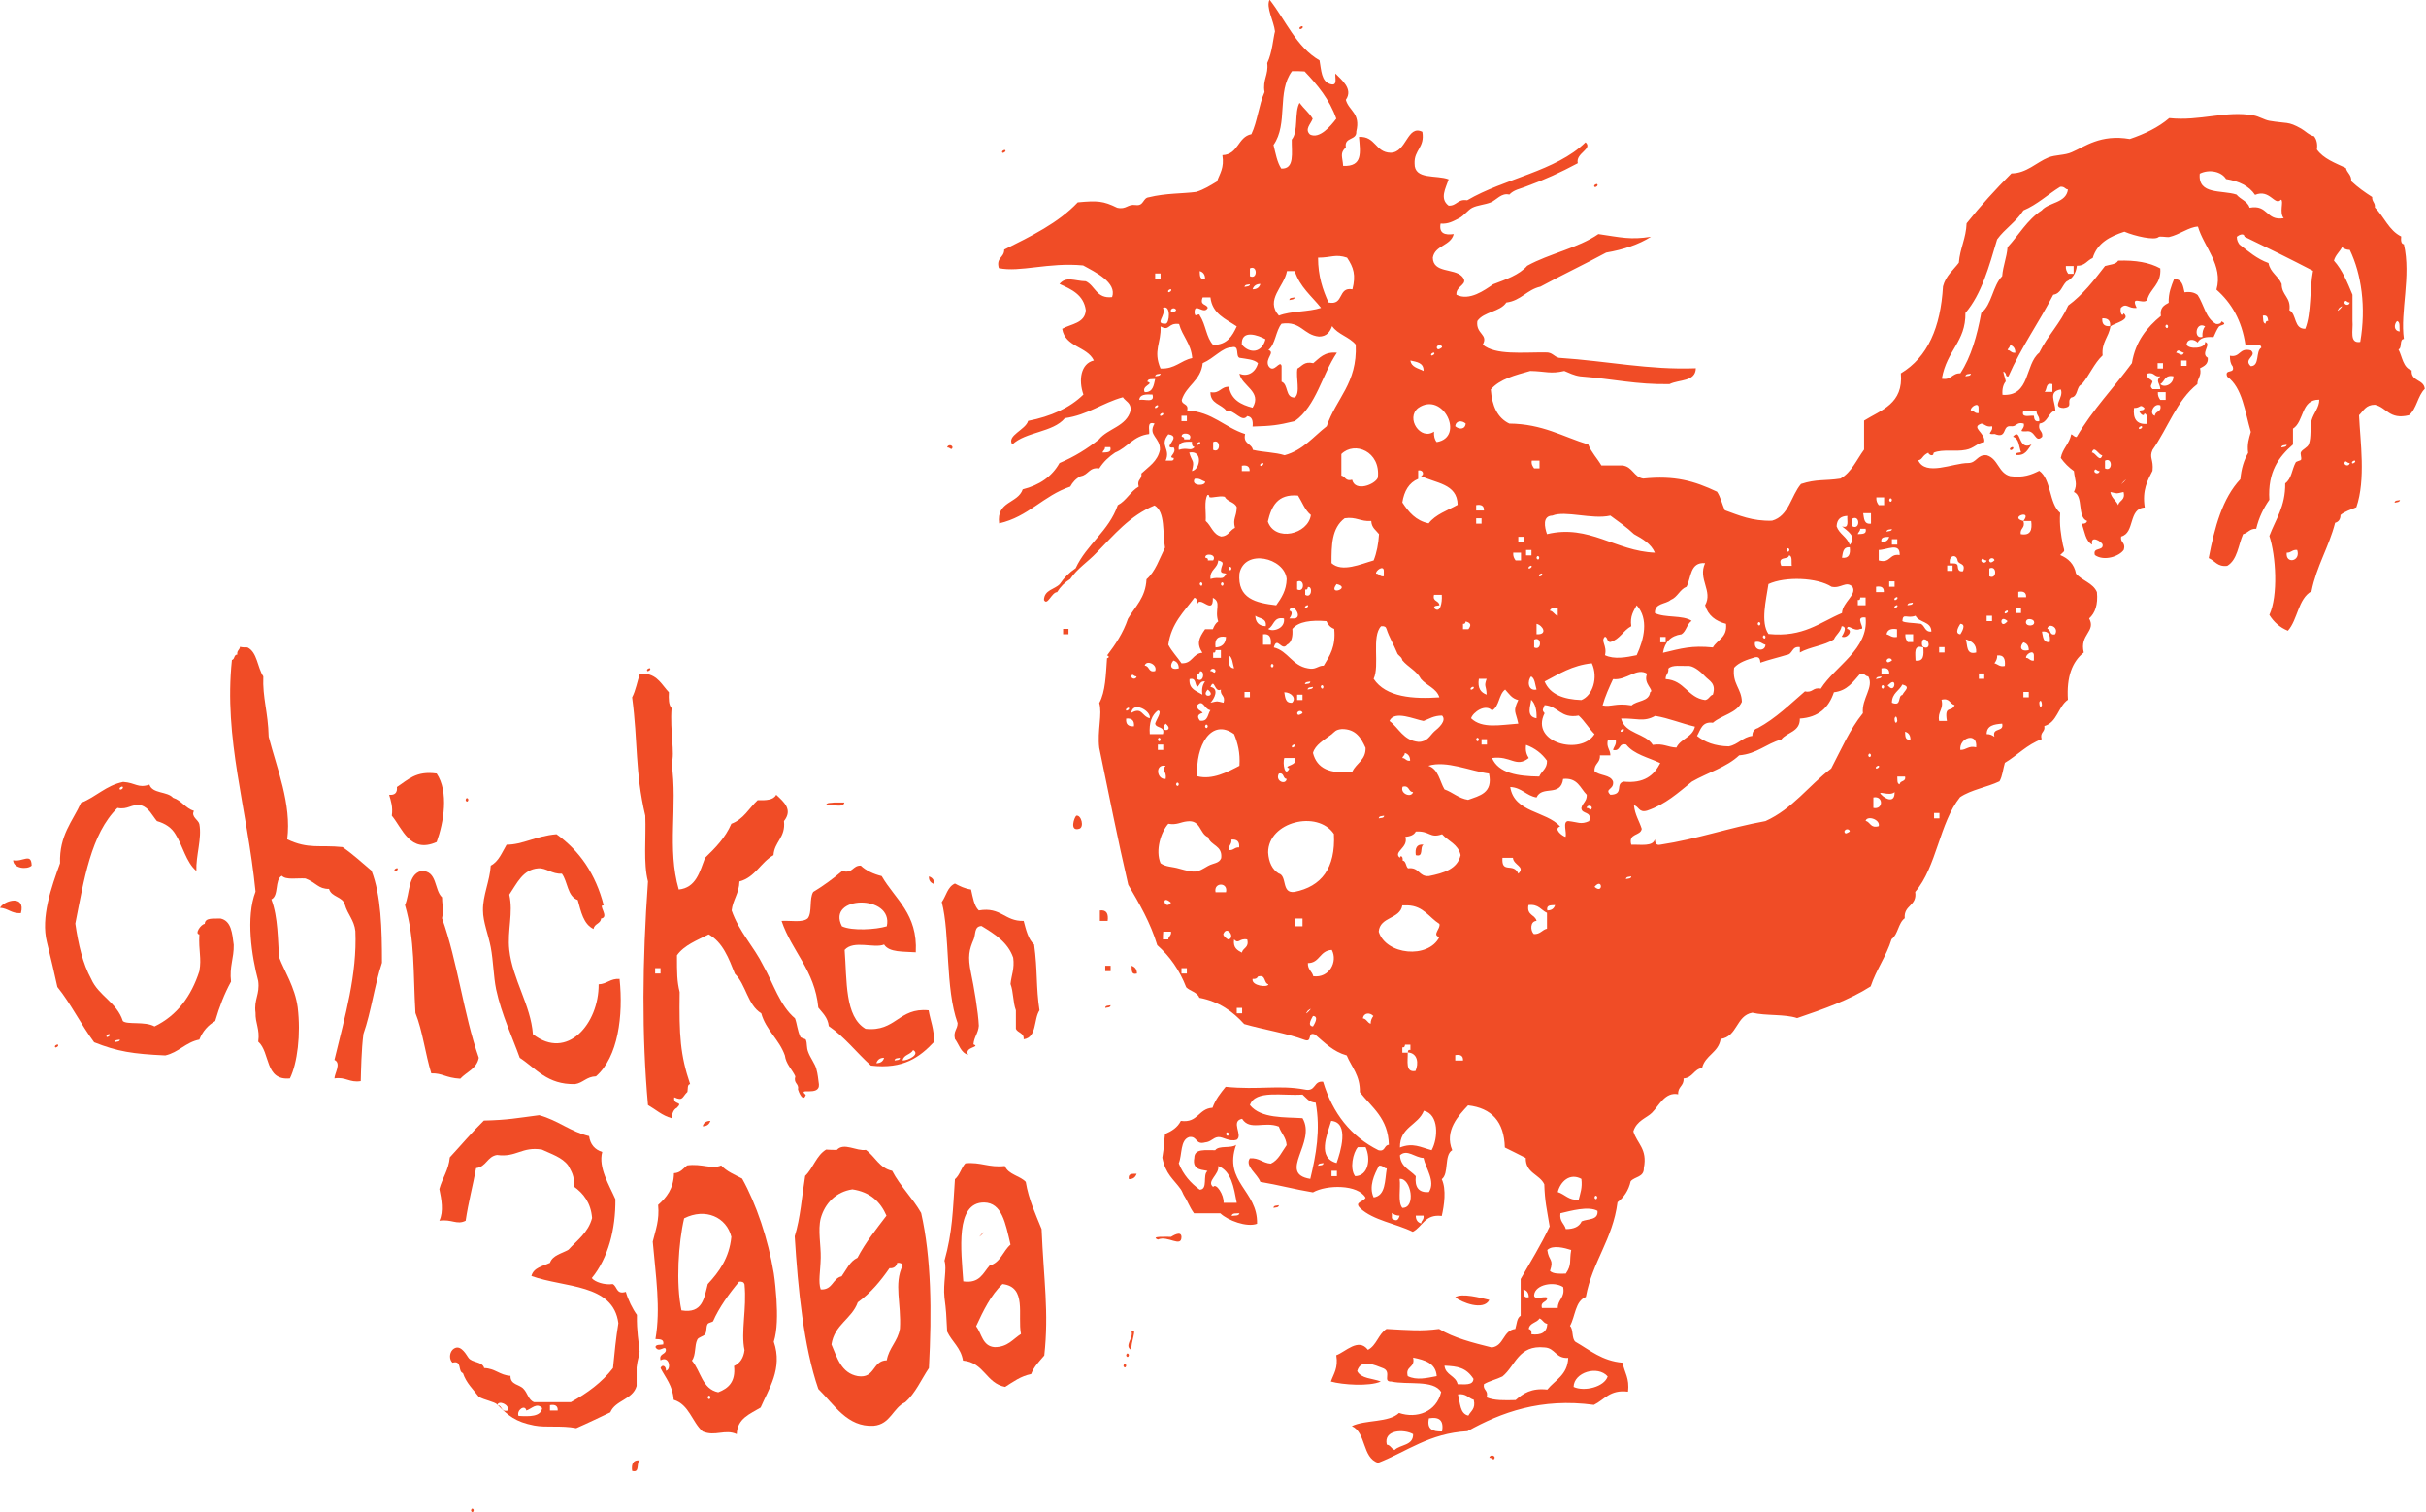 <?xml version="1.0" encoding="utf-8"?>
<!-- Generator: Adobe Illustrator 19.0.0, SVG Export Plug-In . SVG Version: 6.00 Build 0)  -->
<svg version="1.1" id="Layer_1" xmlns="http://www.w3.org/2000/svg" xmlns:xlink="http://www.w3.org/1999/xlink" x="0px" y="0px"
	 viewBox="0 0 811.7 505.9" style="enable-background:new 0 0 811.7 505.9;" xml:space="preserve">
<style type="text/css">
	.st0{fill-rule:evenodd;clip-rule:evenodd;fill:#F04C26;}
</style>
<g>
	<path class="st0" d="M434.9,9.7c-0.5-0.5,0.6-1.1,0.9-0.9C436.2,9.3,435.2,9.9,434.9,9.7z"/>
	<path class="st0" d="M335.4,51.1c-0.5-0.5,0.6-1.1,0.9-0.9C336.8,50.6,335.7,51.3,335.4,51.1z"/>
	<path class="st0" d="M533.5,62.5c-0.5-0.5,0.6-1.1,0.9-0.9C534.9,62.1,533.8,62.8,533.5,62.5z"/>
	<path class="st0" d="M431.4,100.4c0-0.9,1.1-0.7,1.8-0.9C433.1,100.3,432.1,100.2,431.4,100.4z"/>
	<path class="st0" d="M673.5,146.1c2.9-3.4,1.5,4.9,6.2,2.6c-1.3,1.7-2,3.9-5.3,3.5c0-0.9,1.1-0.7,1.8-0.9
		C675.5,149.5,675.6,146.7,673.5,146.1z"/>
	<path class="st0" d="M316.9,149.7c0.2-1.1,1.8-0.9,1.8,0C318.3,150.9,317.9,149.6,316.9,149.7z"/>
	<path class="st0" d="M672.6,150.5c-0.5-0.5,0.6-1.1,0.9-0.9C674,150.1,672.9,150.8,672.6,150.5z"/>
	<path class="st0" d="M801.2,168.2c0-0.9,1.1-0.7,1.8-0.9C802.9,168.1,801.8,168,801.2,168.2z"/>
	<path class="st0" d="M355.7,210.4c0.6,0,1.2,0,1.8,0c0,0.6,0,1.2,0,1.8c-0.6,0-1.2,0-1.8,0C355.7,211.6,355.7,211,355.7,210.4z"/>
	<path class="st0" d="M82.8,216.6c3.3,1.6,3.3,6.7,5.3,9.7c-0.3,7.2,1.6,11.8,1.8,20.2c2.7,10.5,7.7,22.5,6.2,34.3
		c7.1,3.4,10.9,1.8,18.5,2.6c3.5,2.4,6.5,5.2,9.7,7.9c3.2,8.2,3.5,19.4,3.5,30.8c-2.5,7.5-3.6,16.4-6.2,23.8
		c-0.7,5.3-0.8,12.5-0.9,15.8c-3.8,0.6-5-1.5-8.8-0.9c0-1.6,2.4-5.1,0-6.2c3.6-14.9,7.6-28.5,7-43.1c-0.4-3.7-2.6-5.6-3.5-8.8
		c-0.7-2.8-4.5-2.5-5.3-5.3c-3.7,0-4.1-2-7.9-3.5c-2.8-0.2-6.5,0.6-7.9-0.9c-2.5,1.3-0.9,6.7-3.5,7.9c2.3,6.1,2.1,13.6,2.6,19.4
		c1.7,4.5,5.3,10,6.2,16.7c1.1,9.1-0.1,18.7-2.6,23.8c-8.5,0.8-6.5-8.7-10.6-12.3c0.6-4.2-1-6.1-0.9-9.7c-0.6-4.4,1.5-6.1,0.9-10.6
		c-2.2-8.3-4.2-21.3-0.9-29.9c-2.8-28.1-10.7-51.1-7.9-77.5c1-0.2,0.6-1.8,1.8-1.8c-0.2-1.4,0.8-1.5,0.9-2.6
		C81,216.6,81.9,216.6,82.8,216.6z"/>
	<path class="st0" d="M216.6,224.5c-0.5-0.5,0.6-1.1,0.9-0.9C217.9,224.1,216.8,224.7,216.6,224.5z"/>
	<path class="st0" d="M227.1,297.6c5.8-0.6,7-5.9,8.8-10.6c3.4-3.3,6.8-6.7,8.8-11.4c4.1-1.5,5.9-5.2,8.8-7.9c2.8,0.1,5.3,0,6.2-1.8
		c2.7,2.5,5.6,5,2.6,8.8c0.6,5.6-3.2,6.8-3.5,11.4c-4.3,2.4-6.1,7.4-11.4,8.8c-0.1,4-2.2,6.1-2.6,9.7c2.5,7.2,7.4,12,10.6,18.5
		c3.4,6,5.5,13.3,10.6,17.6c0.7,1.9,0.8,4.1,1.8,6.2c0.2,0.4,1.6,0.6,1.8,0.9c0.6,1.4,0.1,2.5,0.9,4.4c0.6,1.6,2.2,3.8,2.6,5.3
		c0.6,2.1,0.6,3.3,0.9,5.3c0.3,4.2-7.5,0.8-4.4,3.5c-0.9,2.7-2.4-1-2.6-1.8c0.4-2.1-1.6-1.9-0.9-4.4c-1.1-2.4-3.1-4-3.5-7
		c-1.9-5.4-6.3-8.4-7.9-14.1c-4.6-2.8-5.1-9.6-8.8-13.2c-2.1-5.3-4.1-10.6-8.8-13.2c-3.9,2-8.2,3.6-10.6,7c0,6,0,8.6,0.9,12.3
		c-0.2,14.6,0.2,21,3.5,30.8c-1,0.1-0.7,1.6-0.9,2.6c-1.8,1.7-1.4,3.2-4.4,1.8c-0.5,2.8,3.2,1.2,0.9,3.5c-1.2,0.6-1.6,1.9-1.8,3.5
		c-3.2-0.9-5.3-2.9-7.9-4.4c-2.1-23.4-1.9-48,0-74.8c-1.6-6.1-0.6-14.6-0.9-22c-3.5-14.9-2.4-24.5-4.4-39.6c1.2-2.3,1.7-5.3,2.6-7.9
		c0.6,0,1.2,0,1.8,0c4.2,0.5,5.6,3.8,7.9,6.2c-0.1,2.2-0.1,4.2,0.9,5.3c-0.6,7.6,1.2,15.2,0,18.5
		C226.8,269.8,223.1,283.8,227.1,297.6z M219.2,325.7c0.6,0,1.2,0,1.8,0c0-0.6,0-1.2,0-1.8c-0.6,0-1.2,0-1.8,0
		C219.2,324.6,219.2,325.2,219.2,325.7z"/>
	<path class="st0" d="M146.1,258.8c4.1,6.1,2.4,16.3,0,22.9c-8.9,4-11.5-4.6-15-8.8c0.4-3-0.3-4.9-0.9-7c1.9,0.2,2.8-0.7,2.6-2.6
		C136.5,260.9,139.2,257.8,146.1,258.8z"/>
	<path class="st0" d="M65.7,291.4c-3.5-3-4.5-8.4-7-12.3c-1.3-2.2-3.4-3.6-6.2-4.4c-1.6-1.9-2.6-4.4-5.3-5.3
		c-3.4-0.5-4.3,1.6-7.9,0.9c-8.9,8.7-11.2,24.1-14.1,38.7c1,6.9,2.5,13.4,5.3,18.5c2.5,5.7,8.6,7.8,10.6,14.1
		c1.4,1.3,7.4,0,10.6,1.8c7.5-3.6,12.3-10.1,15-18.5c0.8-4.5-0.3-6.6,0-12.3c-1.7-0.1,0.5-3.4,1.8-3.5c0.1-2.2,2.9-1.7,5.3-1.8
		c3.6,0.8,3.9,4.9,4.4,8.8c0.1,4.5-1.5,7.3-0.9,12.3c-2.2,4-3.9,8.4-5.3,13.2c-2.4,1.4-4.2,3.4-5.3,6.2c-4.6,0.9-6.9,4.3-11.4,5.3
		c-10.9-0.5-16-1.3-23.8-4.4c-4.4-5.9-7.7-12.8-12.3-18.5c-1-4.7-2.1-9.2-3.5-15c-2.1-8.3,1.5-18.4,4.4-26.4c-0.3-9.4,4.2-14,7-20.2
		c5.1-2,8.3-5.8,14.1-7c4.3,0.3,4.9,2.2,8.8,0.9c1,3.1,6,2.2,7.9,4.4c2.9,0.9,4.1,3.5,7,4.4c-1.1,1.9,1.5,3,1.8,4.4
		C67.6,280.6,65.5,286.2,65.7,291.4z M41,263.2c-0.2-0.2-1.3,0.4-0.9,0.9C40.4,264.4,41.5,263.7,41,263.2z M36.6,346
		c-0.2-0.2-1.3,0.4-0.9,0.9C36,347.1,37.1,346.4,36.6,346z M40.1,347.8c-0.7,0.2-1.7,0-1.8,0.9C39.1,348.4,40.1,348.6,40.1,347.8z"
		/>
	<path class="st0" d="M155.8,267.6c0.2-1,0.9-0.5,0.9,0C156.5,268.6,155.8,268.1,155.8,267.6z"/>
	<path class="st0" d="M276.4,269.4c0.1-1,1.6-0.7,2.6-0.9c1.2,0,2.3,0,3.5,0C282.2,270.5,278.3,268.9,276.4,269.4z"/>
	<path class="st0" d="M360.1,272.9c1.7-0.4,2.8,4,0.9,4.4C357.8,278.2,359.4,273.5,360.1,272.9z"/>
	<path class="st0" d="M198.6,310.8c-3.4-1.6-4.2-5.8-5.3-9.7c-3.5-1.2-3.3-6.1-5.3-8.8c-3.3,0.2-5.3-2-7.9-1.8
		c-5.2,0.4-7.1,5-9.7,8.8c1.4,6.2-0.7,11.9,0,18.5c1.1,9.9,7.2,18.5,7.9,28.2c11.5,9,22.1-3.6,22-16.7c2.8-0.1,3.9-2,7-1.8
		c1.3,12.3-0.5,26.2-7.9,32.6c-3.2,0.1-4.3,2.2-7,2.6c-9.3,0.2-13-5.2-18.5-8.8c-2.3-6.5-6.1-14.5-7.9-22.9
		c-0.9-4.4-0.9-9.3-1.8-14.1c-0.8-4.2-2.6-8.5-2.6-12.3c-0.1-5,2.3-9.9,2.6-15c2.7-1.4,3.8-4.5,5.3-7c5.4,0,9.7-2.9,16.7-3.5
		c7.7,5.5,13.1,13.3,15.8,23.8c-2.2-0.4,2.1,4-0.9,4.4C201,309.1,198.8,309,198.6,310.8z"/>
	<path class="st0" d="M476.3,282.6c-1.4,0.7,0.2,4.3-2.6,3.5C473.4,283.8,474,282.3,476.3,282.6z"/>
	<path class="st0" d="M10.6,289.6c-1.5,1.4-6.1,1-6.2-1.8C7.6,288.5,10.5,285.1,10.6,289.6z"/>
	<path class="st0" d="M132.1,291.4c-0.5-0.5,0.6-1.1,0.9-0.9C133.4,291,132.3,291.7,132.1,291.4z"/>
	<path class="st0" d="M140.9,291.4c5.5-0.2,4.3,6.3,7,8.8c0.1,4,0.7,3.5,0,7c5.2,14.5,7.2,32.1,12.3,46.7c-0.7,3.7-4.1,4.7-6.2,7
		c-5-0.3-5.9-1.9-9.7-1.8c-2-6.5-2.9-14.2-5.3-20.2c-0.8-13.4-0.1-24.4-3.5-36.1C137.2,298.9,136.4,292.6,140.9,291.4z"/>
	<path class="st0" d="M310.8,293.2c1.1,0.4,1.8,1.1,1.8,2.6C311.5,295.4,310.7,294.7,310.8,293.2z"/>
	<path class="st0" d="M324.9,297.6c0.6,2.6,1,5.5,2.6,7c7.5-1.3,8.6,3.7,15,3.5c0.8,3,1.5,6.1,3.5,7.9c1.2,8.6,0.6,14.3,1.8,22
		c-2,3-0.8,9.1-5.3,9.7c0.2-2.2-2-2.1-2.6-3.5c0-2.1,0-4.1,0-6.2c-1-2.6-0.8-6.2-1.8-8.8c0.3-3,1.4-5.1,0.9-8.8
		c-1.8-5.2-6.2-7.9-10.6-10.6c-2.5,0.1-1.9,2.7-2.6,4.4c-1.5,3.5-2.1,5.7-0.9,11.4c0.9,4.3,2.4,12.9,2.6,17.6
		c-0.2,2.5-1.6,3.7-1.8,6.2c2.6,1-3.2,0.8-1.8,3.5c-2.5-0.7-3-3.5-4.4-5.3c-0.6-2.7,0.9-3.2,0.9-5.3c-4.2-11.7-2.5-29.7-5.3-40.5
		c1.5-2.1,1.9-5.1,4.4-6.2C321.2,296.5,322.8,297.3,324.9,297.6z"/>
	<path class="st0" d="M7,305.5c-3.2,0.2-4.2-1.6-7-1.8C1.4,301.2,8.7,299.2,7,305.5z"/>
	<path class="st0" d="M368,304.6c2.3-0.3,2.9,1.2,2.6,3.5c-0.9,0-1.8,0-2.6,0C368,307,368,305.8,368,304.6z"/>
	<path class="st0" d="M369.8,323.1c0.6,0,1.2,0,1.8,0c0,0.6,0,1.2,0,1.8c-0.6,0-1.2,0-1.8,0C369.8,324.3,369.8,323.7,369.8,323.1z"
		/>
	<path class="st0" d="M378.6,323.1c1.1,0.4,1.8,1.1,1.8,2.6C378.4,326.2,378.7,324.5,378.6,323.1z"/>
	<path class="st0" d="M369.8,337.2c0-0.9,1.1-0.7,1.8-0.9C371.5,337.2,370.4,337,369.8,337.2z"/>
	<path class="st0" d="M18.5,350.4c-0.5-0.5,0.6-1.1,0.9-0.9C19.8,350,18.7,350.6,18.5,350.4z"/>
	<path class="st0" d="M237.7,375c-0.4,1.1-1.1,1.8-2.6,1.8C235.4,375.7,236.2,375,237.7,375z"/>
	<path class="st0" d="M280,384.7c2.4-2.6,6.5,0.5,9.7,0c3.1,2.2,4.5,6.1,8.8,7c2.7,5.2,6.8,9,9.7,14.1c3.4,15,3.6,32.9,2.6,51.9
		c-2.6,3.9-4.5,8.4-7.9,11.4c-4.2,1.9-4.9,7.4-10.6,7.9c-8.8,0.5-13.1-7-18.5-12.3c-4.9-14.2-6.8-33.4-7.9-51.1
		c1.9-6,2.4-13.4,3.5-20.2c2.7-2.6,3.7-6.8,7-8.8C277.6,384.7,278.8,384.7,280,384.7z M285.2,397.9c-5.4,0.8-9.2,4.6-10.6,9.7
		c-1,3.9,0.1,9.1,0,13.2c-0.1,4.7-0.9,8,0,10.6c4.1,0.2,3.9-3.7,7-4.4c1.6-2.2,2.7-5,5.3-6.2c2.7-5.2,6.3-9.6,9.7-14.1
		C294.6,402.1,291.2,398.8,285.2,397.9z M297.6,424.3c-3,4.3-6.3,8.3-10.6,11.4c-2,5.6-7.8,7.4-8.8,14.1c1.9,4.5,3.3,9.6,8.8,10.6
		c5.9,0.9,4.8-5.2,9.7-5.3c0.7-4.2,3.7-6.3,4.4-10.6c0.5-8.4-2.1-14.9,0.9-21.1c-0.2-0.7-0.7-1-1.8-0.9
		C299.9,423.7,299.1,424.4,297.6,424.3z"/>
	<path class="st0" d="M336.3,464c-6.4-1.2-7-8.2-14.1-8.8c-0.7-4.3-3.7-6.3-5.3-9.7c-0.3-5.8-0.3-6.8-0.9-11.4
		c-0.5-4.9,0.9-9.6,0-12.3c2.7-9.7,2.8-16.8,3.5-27.3c1.6-1.3,2.1-3.8,3.5-5.3c5.2-0.5,7.8,1.5,13.2,0.9c1.2,2.9,5,3.2,7,5.3
		c1,6,3.3,10.8,5.3,15.8c0.7,16.9,2.5,27.8,0.9,42.3c-1.6,1.9-3.4,3.6-4.4,6.2C341.5,460.4,339,462.3,336.3,464z M329.3,402.3
		c-9.8-0.1-7.7,16.2-7,26.4c5.5,0.8,6.6-2.8,8.8-5.3c3.7-1,4.5-4.9,7-7C336.4,409.1,335.2,402.4,329.3,402.3z M335.4,429.6
		c-3.9,3.7-6.4,8.9-8.8,14.1c1.9,2.5,2.1,6.7,6.2,7c4.4,0,6.1-2.7,8.8-4.4C340.4,440.1,343.7,430.5,335.4,429.6z"/>
	<path class="st0" d="M246.5,479.8c-3.9-1.8-7.2,0.9-11.4-0.9c-3.6-3.2-4.5-9-9.7-10.6c-0.3-4.7-2.7-7.3-4.4-10.6
		c0.6-1.5,2-0.5,1.8,0.9c1.9-0.4,1.2-5.2-1.8-3.5c-0.6-2.4,1.8-1.8,1.8-3.5c-0.2-1.8-2.3,1.3-3.5-0.9c0.1-1,1.6-0.7,2.6-0.9
		c0.4-1.9-1.3-1.7-2.6-1.8c1.8-10.2,0.1-21.1-0.9-32.6c0.9-3.8,2.3-7.1,1.8-12.3c2.8-2.5,5.2-5.4,5.3-10.6c2.2-0.1,3.1-1.6,4.4-2.6
		c4.9-0.7,8.3,1.4,11.4,0c1.8,2,4.5,3.1,7,4.4c4.7,8.4,8.7,20.2,10.6,31.7c0.4,2.6,0.7,5.9,0.9,8.8c0.3,4.9,0.3,10.3-0.9,14.1
		c3.1,9-1.8,15.9-4.4,22C250.9,473.1,246.7,474.5,246.5,479.8z M228.9,407.6c-1.9,8.1-2.8,21.8-0.9,30.8c7.1,1.2,7.6-4.1,8.8-8.8
		c3.8-4.1,7.2-8.7,7.9-15.8C243.1,407.2,236,404,228.9,407.6z M238.6,442c-0.1,0.3-1.5,0.5-1.8,0.9c-0.7,1.1-0.2,2.5-0.9,3.5
		c-0.5,0.7-2.3,1-2.6,1.8c-1,2-0.4,5.2-1.8,7c3,3.5,3.4,9.5,8.8,10.6c3.4-1.3,5.9-3.5,5.3-8.8c2-0.9,3.2-2.7,3.5-5.3
		c-1.3-6.1,0.8-13.8,0-22c-0.2-0.7-0.7-1-1.8-0.9C244,432.7,240.5,437.6,238.6,442z M237.7,467.5c0-0.5-0.7-1-0.9,0
		C236.8,468,237.5,468.5,237.7,467.5z"/>
	<path class="st0" d="M380.3,392.7c-0.4,1.1-1.1,1.8-2.6,1.8C377.3,392.5,378.9,392.7,380.3,392.7z"/>
	<path class="st0" d="M426.1,404.1c0-0.9,1.1-0.7,1.8-0.9C427.8,404.1,426.8,403.9,426.1,404.1z"/>
	<path class="st0" d="M395.3,413.8c0,3.8-4.6-0.6-7.9,0.9c-2.8-1.2,3.1-0.9,4.4-0.9C392.3,413.5,395.2,411.6,395.3,413.8z"/>
	<path class="st0" d="M486.9,434c2.2-1.5,8.5,0.2,11.4,0.9C496.4,438.7,488.9,435.7,486.9,434z"/>
	<path class="st0" d="M376.8,453.4c0.2-1,0.9-0.5,0.9,0C377.5,454.4,376.8,453.9,376.8,453.4z"/>
	<path class="st0" d="M375.9,456.9c0.2-1,0.9-0.5,0.9,0C376.6,457.9,375.9,457.4,375.9,456.9z"/>
	<path class="st0" d="M498.3,487.7c0.2-1.1,1.8-0.9,1.8,0C499.7,489,499.3,487.6,498.3,487.7z"/>
	<path class="st0" d="M157.6,505.3c0.2-1,0.9-0.5,0.9,0C158.3,506.3,157.6,505.8,157.6,505.3z"/>
	<path class="st0" d="M214.1,488.6c-1.4,0.7,0.2,4.3-2.6,3.5C211.2,489.8,211.8,488.3,214.1,488.6z"/>
	<g>
		<path class="st0" d="M670,132.1c9.4,0.6,7.4-10.2,12.3-14.1c2.8-5.7,7.1-9.9,9.7-15.8c4.9-3.6,8.6-8.4,12.3-13.2
			c1.6-0.5,3.7-0.5,4.4-1.8c5.8-0.2,10.5,0.6,14.1,2.6c0.4,5.4-3.4,6.6-4.4,10.6c-1.5,1.6-5.7-1.9-3.5,2.6c-2.8,0.4-3.4-1.9-5.3,0
			c-0.4,1.7,0.6,3.2,0.9,1.8c2.7,2.2-3.1,3.3-4.4,4.4c-0.5,3.6-3,5.2-2.6,9.7c-2.9,2.7-4.4,6.7-7,9.7c-1.9,0.7-1.1,4.1-3.5,4.4
			c-1.7,1.4,0.9,3.1-2.6,3.5c-4.2-0.2,0.3-3.5-0.9-6.2c-4.3,0.7-1.9,4-1.8,7c-2.5,0.7-2.4,4-5.3,4.4c-0.7,2.5,1.2,2.3,0.9,4.4
			c-2.4,2.4-2.2-2.3-5.3-1.8c-3.4,0.2-0.3-0.7-0.9-2.6c-2.5-0.7-2.3,1.2-4.4,0.9c-2.9-0.3-1,4.3-5.3,2.6c-3.4,0.2-0.3-0.7-0.9-2.6
			c-1.8,0.4-2.3-0.6-3.5-0.9c-3.9,1.3,1.4,3,0.9,6.2c-2.4,0.3-3.4,2.1-6.2,2.6c-3.6,0.7-7.6-0.3-10.6,0.9c-0.4,0.2,0.1,0.9-0.9,0.9
			c-0.4,0-1.3-0.7-0.9-0.9c-2.3,1-1.9,2.3-3.5,2.6c2.5,5.4,11.6,0.9,16.7,0.9c2.9,0,3-2.9,6.2-2.6c3.9,1.1,3.9,6,7.9,7
			c4.4,0.6,7.1-0.5,9.7-1.8c4.1,2.9,3.2,10.9,7,14.1c-0.3,4.2,0.3,7.4,0.9,10.6c0.7,2.8,0.7,1.8-0.9,3.5c2.7,1.1,4.7,3,5.3,6.2
			c2,2.4,5.7,3.1,7,6.2c0.4,4.2-0.6,7-2.6,8.8c2.4,4.4-3.3,5.3-1.8,11.4c-3.9,3.1-5.8,8.2-5.3,15.8c-3.3,2.3-3.6,7.6-7.9,8.8
			c0.4,2.1-1.6,1.9-0.9,4.4c-4.9,1.8-8.1,5.4-12.3,7.9c-0.6,2-0.8,4.5-1.8,6.2c-4.2,2-9.5,2.8-13.2,5.3c-6.9,8.6-7.8,23.3-15,31.7
			c0.7,4.8-3.9,4.3-3.5,8.8c-2.2,1.6-2.2,5.4-4.4,7c-1.8,5.8-5.1,10.1-7,15.8c-7.2,4.6-15.8,7.6-24.6,10.6c-4.2-1.4-10.5-0.7-15-1.8
			c-5.5,1-4.9,8-10.6,8.8c-0.7,4.6-5.2,5.4-6.2,9.7c-2.8,0.4-3.1,3.3-6.2,3.5c0.2,2.6-2,2.7-1.8,5.3c-4.4-0.9-6.4,3.8-8.8,6.2
			c-1.7,1.7-5.1,2.6-6.2,6.2c1.2,4.1,4.8,5.8,3.5,12.3c0.1,3.1-3.1,2.8-4.4,4.4c-0.7,3.1-2.3,5.4-4.4,7
			c-1.6,12.5-8.4,19.8-10.6,31.7c-3.6,1.4-3.5,6.5-5.3,9.7c1.2,1.1,0.5,4.2,1.8,5.3c4.9,2.8,8.9,6.4,15.8,7c0.6,3.3,2.4,5.2,1.8,9.7
			c-6-0.8-7.9,2.7-11.4,4.4c-17.7-2.4-31,2.5-42.3,8.8c-12.8,0.7-20.2,6.8-29.9,10.6c-5.4-1.7-3.9-10.1-8.8-12.3
			c4.6-2.2,12.4-1.1,15.8-4.4c5.9,2,12.5-0.3,14.1-7c-2.6-4.2-11.2-2.3-16.7-3.5c-3,0.1,0.2-3.1-2.6-4.4c-2.9-1.1-7.6-3.4-8.8,0.9
			c1.3,2.6,5.2,2.4,7.9,3.5c-3.8,1.7-12.8,1.1-16.7,0c0.9-2.6,2.5-4.5,1.8-8.8c3.1-1.1,7.4-6,10.6-1.8c2.9-1.5,3.5-5.3,6.2-7
			c7.6,0.4,11.6,0.8,17.6,0c4.9,3,11.2,4.6,17.6,6.2c4.2-0.5,3.7-5.7,7.9-6.2c0.5-1.6,0.5-3.7,1.8-4.4c0-4.1,0-8.2,0-12.3
			c3.3-5.8,6.8-11.4,9.7-17.6c-1-6.1-1.6-8.2-1.8-14.1c-1.6-3.4-6.3-3.7-6.2-8.8c-2.4-1.2-4.7-2.4-7-3.5
			c-0.2-8.6-4.4-13.2-12.3-14.1c-3.2,3.4-8,8.5-5.3,15c-2.8,1.6-1,7.8-3.5,9.7c1.6,3.4,0.8,8.8,0,12.3c-5.7-0.7-6.4,3.6-9.7,5.3
			c-5.7-2.8-13.2-3.8-17.6-7.9c-2.1-2.1,1-2,1.8-3.5c-2.5-4.5-13-4.4-17.6-1.8c-6.1-1-11.6-2.5-17.6-3.5c-1-2.7-5.3-5.3-3.5-7.9
			c3.2-0.2,4.2,1.6,7,1.8c2.6-1.2,3.7-4,5.3-6.2c-0.2-2.7-1.9-4-2.6-6.2c-4.9-1.9-9.7,1.5-12.3-2.6c-4,0.8,0.4,5.5-1.8,7
			c-2.5,0.8-4.5-1-6.2-0.9c-1.8,0.2-2.3,1.6-4.4,1.8c-3.3,0.9-2.5-2.2-5.3-1.8c-3.1,1-2.3,5.9-3.5,8.8c1.5,3.8,4,6.6,7,8.8
			c2.9,0,0.9-5,2.6-6.2c-0.8-0.6-5.3,0.2-4.4-4.4c0-3.3,3.9-2.5,7-2.6c1.2-1.7,5.4-0.5,7-1.8c-4.4,12.5,7.3,15.3,7,26.4
			c-3.4,1.3-9.8-1.1-12.3-3.5c-2.9,0-5.9,0-8.8,0c-1.7-2.4-2-3.9-3.5-6.2c-0.2-0.4-0.5-1.2-0.9-1.8c-2.4-3.4-5.1-5-6.2-10.6
			c0.7-4.2,0.4-3.9,0.9-7.9c2.3-1,4.2-2.2,5.3-4.4c5.8,0.8,5.8-4.1,10.6-4.4c1-2.8,2.7-4.9,4.4-7c11.1,1.1,17.7-0.7,26.4,0.9
			c3.9,0.9,2.9-3,6.2-2.6c3.2,10.6,9.3,18.3,18.5,22.9c2.4,0.6,1.8-1.7,3.5-1.8c-0.2-8.9-5.7-12.5-9.7-17.6
			c0.1-5.7-2.8-8.4-4.4-12.3c-4.6-1.3-7.4-4.3-10.6-7c-2.8-1.1-0.7,2.8-3.5,1.8c-6.2-2.3-13.6-3.4-20.2-5.3c-3.8-4.2-8.3-7.5-15-8.8
			c-0.7-1.9-3.1-2.2-4.4-3.5c-2.2-5.7-5.5-10.4-9.7-14.1c-2.3-7.6-6-13.9-9.7-20.2c-3.5-15-6.5-30.4-9.7-45.8
			c-0.7-5.7,1.1-11.4,0-15c2.1-3.8,2.2-9.5,2.6-15c1-0.2,0.5-0.9,0-0.9c2.8-3.7,5.4-7.5,7-12.3c2.4-4.1,5.9-7,6.2-13.2
			c3-2.6,4.3-6.8,6.2-10.6c-0.9-4.9,0.2-11.9-3.5-14.1c-8.3,3.4-13.6,9.9-19.4,15.8c-2.8,3-6.5,5.3-8.8,8.8
			c-1.8,1.1-3.3,2.6-4.4,4.4c-1.8,0-3.3,4.8-4.4,2.6c0.1-3.4,3.6-3.5,5.3-5.3c1.4-2.1,3.2-3.9,5.3-5.3c3.7-8,11.1-12.4,14.1-21.1
			c2.9-1.5,4.2-4.6,7-6.2c-0.7-2.5,1.2-2.3,0.9-4.4c2.4-2.3,5.4-4,6.2-7.9c0.2-4.2-4.2-4.8-1.8-8.8c-2.7-0.9-1.6,2-1.8,3.5
			c-5.3,0.6-7.2,4.5-11.4,6.2c-2.1,1.4-3.9,3.1-5.3,5.3c-3.4-0.5-3.6,2.2-6.2,2.6c-1.6,0.8-2.7,2-3.5,3.5c-9,3-14,10.1-23.8,12.3
			c-1-7.5,6.3-6.6,7.9-11.4c5.6-1.4,9.8-4.3,12.3-8.8c5-2.1,9.3-4.8,13.2-7.9c3-3.7,9.2-4.3,10.6-9.7c0.2-2.6-1.7-3-2.6-4.4
			c-6.9,1.9-11.7,5.9-19.4,7c-4,4.8-13.1,4.5-17.6,8.8c-2-3,4.5-4.9,5.3-7.9c7.6-1.5,13.9-4.3,18.5-8.8c-1.7-4.8-0.9-10.4,3.5-11.4
			c-2.3-4.8-9.6-4.4-10.6-10.6c3-1.7,7.6-1.8,7.9-6.2c-0.7-5.2-4.8-7-8.8-8.8c2.3-2.7,5-1,8.8-0.9c3.2,1.5,3.5,5.9,8.8,5.3
			c1.7-4.9-5.7-8.4-9.7-10.6c-11.6-1.1-21.2,2.4-28.2,0.9c-1-3.6,1.8-3.4,1.8-6.2c9-4.5,18.1-8.9,24.6-15.8
			c6.6-0.6,8.5-0.5,13.2,1.8c3.1,0.7,3.4-1.3,6.2-0.9c2.8,0.4,2.3-2.4,4.4-2.6c5.6-1.4,11.4-1.2,15.8-1.8c2.7-0.8,4.8-2.2,7-3.5
			c0.9-2.6,2.5-4.5,1.8-8.8c5.4-0.2,5.1-6.1,9.7-7c2-4.2,2.5-9.8,4.4-14.1c-0.7-4.2,1.4-5.7,0.9-9.7c1.7-3.5,2-8.4,2.6-10.6
			c-0.4-3.5-3.1-8.1-1.8-10.6c5.4,6.9,8.9,15.8,16.7,20.3c0.6,3.3,0.6,7,3.5,7.9c2.7,0.9,1.6-2,1.8-3.5c1.9,2,6.1,5.1,3.5,8.8
			c1,3.7,5,4.4,3.5,10.6c0.2,3.1-4.1,1.7-3.5,5.3c-2.1,2-1.1,3.1-0.9,6.2c6.7,0.3,5.7-4.6,5.3-9.7c5.6-0.3,5.4,5.2,10.6,5.3
			c5.4-0.1,5.5-9.5,10.6-7c0.9,5.3-2.8,6-2.6,10.6c-0.1,5.6,7.4,3.7,11.4,5.3c-1,3-3.1,6.5,0,8.8c2.8,0.1,2.9-2.3,6.2-1.8
			c12.4-7.3,29.7-9.7,39.6-19.4c2.5,2.3-3.4,3.6-2.6,7c-5.8,3.1-10.8,5.4-17.6,7.9c-1.8,0.7-3.8,1-5.3,2.6c-2.6-0.7-4.3,1.8-6.2,2.6
			c-2,0.8-4.4,0.9-6.2,1.8c-1.4,0.7-2.8,2.7-4.4,3.5c-2,1-3.6,2-6.2,1.8c-0.6,3.3,1.4,3.9,4.4,3.5c-1,4-6.3,3.7-7,7.9
			c0.1,5.2,7,3.5,9.7,6.2c2.7,2.8-2.1,3.1-1.8,6.2c4.3,2.2,9.4-1.5,12.3-3.5c4.2-1.6,8.7-3.1,11.4-6.2c7.4-4.1,17-5.9,23.8-10.6
			c7.5,1.1,10.7,2,17.6,0.9c-4.1,2.6-9.2,4.3-15,5.3c-7.2,3.9-14.8,7.5-22,11.4c-4.5,1-6.5,4.7-11.4,5.3c-2.1,3.2-7.5,3-9.7,6.2
			c-0.6,4.4,3.8,4.4,1.8,7.9c4.3,3.6,13.3,2.5,21.1,2.6c2.2-0.1,2.7,1.4,4.4,1.8c16.5,1.1,30,4.1,45.8,3.5c-0.1,4.6-5.6,3.7-8.8,5.3
			c-11.2,0.2-18.4-1.7-29.9-2.6c-2.1-0.3-3.6-1.1-5.3-1.8c-4.7,1.1-6.2,0.1-11.4,0c-5,1.4-10.2,2.7-13.2,6.2
			c0.4,5.4,2.2,9.5,6.2,11.4c11.1,0.1,17.9,4.4,26.4,7c1.1,2.7,3,4.6,4.4,7c2.3,0,4.7,0,7,0c3.5,0.4,3.8,3.9,7,4.4
			c10.6-1.1,17.1,0.8,24.7,4.4c1.2,1.8,1.7,4.2,2.6,6.2c4.7,1.7,9.2,3.7,15.8,3.5c5.7-1.6,6.3-8.3,9.7-12.3c5.2-1.7,8-1,13.2-1.8
			c3.7-2.1,5.4-6.3,7.9-9.7c0-3.2,0-6.5,0-9.7c5.8-3.6,13.2-5.6,12.3-15.8c9-5.4,13.3-15.4,14.1-29.1c0.9-3.5,3.4-5.4,5.3-7.9
			c0.4-4.9,2.4-8.1,2.6-13.2c4.7-5.9,9.7-11.4,15-16.7c5,0,8.4-3.7,12.3-5.3c2.5-1,5.5-0.7,7.9-1.8c4.3-1.8,9.6-6.1,19.4-4.4
			c5-1.7,9.6-3.9,13.2-7c10.3,1.1,18.9-2.6,28.2-0.9c1.8,0.3,3.6,1.5,5.3,1.8c5.9,1,6.2,0.1,10.6,2.6c1.3,0.7,2.6,2.2,4.4,2.6
			c0.7,1,1.2,2.4,0.9,4.4c2.2,3.1,6.1,4.5,9.7,6.2c0.4,1.7,1.9,2.2,1.8,4.4c2.1,2,4.5,3.7,7,5.3c-0.1,1.6,1.1,1.9,0.9,3.5
			c3.1,3.1,4.7,7.7,8.8,9.7c-0.1,1.2-0.1,2.5,0.9,2.6c2.5,10.8-1.3,22.5,0,31.7c-1.6,0.1-0.5,3-1.8,3.5c1.3,2.5,1.5,6.1,4.4,7
			c-0.3,3.8,4.1,2.9,4.4,6.2c-2.4,2.3-2.7,6.7-5.3,8.8c-6.6,1.6-7.4-2.6-11.4-3.5c-3,0-3.8,2-5.3,3.5c0.4,8.8,2.3,21.5-0.9,30.8
			c-1.9,0.8-3.9,1.4-5.3,2.6c0,1.5-0.7,2.3-1.8,2.6c-2.1,8.2-6.2,14.4-7.9,22.9c-4.5,2.5-4.6,9.5-7.9,13.2c-2.7-1.1-4.7-2.9-6.2-5.3
			c3-6.4,2.2-19.8,0-26.4c2.1-5.6,5.4-9.8,5.3-17.6c2.2-1.6,2.2-4.6,3.5-7c0.2-0.4,1.6-0.6,1.8-0.9c0.3-0.7-0.4-2,0-2.6
			c0.5-0.9,2.2-1.5,2.6-2.6c0.9-2.4,0.3-5.5,0.9-7.9c0.7-2.6,2.6-4.3,2.6-7c-6.2-0.1-5,7.3-8.8,9.7c0,1.8,0,3.5,0,5.3
			c-4.7,4.1-8.5,9.1-7.9,18.5c-1.9,2.7-3.5,5.9-4.4,9.7c-2.2-0.1-2.7,1.4-4.4,1.8c-1.6,3.7-1.9,8.6-5.3,10.6
			c-3.3,0.4-4.1-1.7-6.2-2.6c2-10.4,4.6-20,10.6-26.4c0.3-3.5,1.2-6.4,2.6-8.8c-0.4-3,0.3-4.9,0.9-7c-2-6.8-2.8-14.8-7.9-18.5
			c-1.1-2.8,2.8-0.7,1.8-3.5c-0.7-0.8-0.9-2-0.9-3.5c3.6,0.7,3-2.8,7-1.8c2.3,1.9-2.7,2.9,0,5.3c3.1-0.1,1.5-5,3.5-6.2
			c-0.1-1.9-3.7-0.4-5.3-0.9c-1.2-8.2-4.7-14.1-9.7-18.5c2.3-8.2-4.2-14.3-6.2-21.1c-3,0.1-6.1,2.7-9.7,3.5c-0.7,0.1-3.1-0.4-3.5,0
			c-1.2,1.2-7.9-0.3-11.4-1.8c-4.9,1.6-9.1,3.8-10.6,8.8c-1.9,0.8-2.6,2.7-5.3,2.6c-0.3,2.6-1.5,4.3-3.5,5.3c-1.5,1.4-1.8,4-4.4,4.4
			c-4.8,9.3-10.7,17.5-15,27.3c-0.7,0.2-0.8-0.3-0.9-0.9c-1.7-2.2-0.1,1.5,0,2.6C670.4,128.4,669.8,129.9,670,132.1z M703.4,106.5
			c-0.2,1.9,0.7,2.8,2.6,2.6C706.2,107.3,705.3,106.4,703.4,106.5z M686.7,128.5c-2.4-0.6-1.7,1.8-2.6,2.6c0.9,0,1.8,0,2.6,0
			C686.7,130.3,686.7,129.4,686.7,128.5z M476.3,406.7c-0.9,0-1.8,0-2.6,0c0,1.5,0.7,2.3,1.8,2.6
			C475.5,408.3,476.5,408.2,476.3,406.7z M397.1,325.7c0-0.6,0-1.2,0-1.8c-0.6,0-1.2,0-1.8,0c0,0.6,0,1.2,0,1.8
			C395.9,325.7,396.5,325.7,397.1,325.7z M432.3,23.8c-5.2,6.9-1.2,17.6-6.2,24.7c0.7,2.8,1.2,5.8,2.6,7.9c4.6,0.2,3.4-5.4,3.5-9.7
			c2.3-2.7,0.8-9.1,2.6-12.3c1.4,1.9,3.2,3.3,4.4,5.3c-0.6,1.8-2.8,3.5-0.9,5.3c3.2,1.6,6.9-2.8,8.8-5.3
			c-2.3-6.5-6.3-11.3-10.6-15.8C435.2,23.8,433.7,23.8,432.3,23.8z M754.5,65.2c-2-3-5.4-4.6-9.7-5.3c-1.5-2.5-5.6-3.4-8.8-1.8
			c-0.7,7.2,7.5,5.4,12.3,7c1.3,1.6,3.7,2.2,4.4,4.4c6.2-1.2,5.4,4.5,11.4,3.5c-1.6-1.9,0.1-5.7-0.9-6.2
			C761.1,69.1,759.5,63.1,754.5,65.2z M689.3,62.5c-4.2,2.6-7.6,5.9-12.3,7.9c-2.4,3.8-6.2,6.1-8.8,9.7c-2.7,9.1-5.2,18.3-10.6,24.6
			c0.1,9.8-6.2,12.3-7.9,22c3.2,0.6,3.4-1.9,6.2-1.8c3.6-5.5,5.6-12.6,7-20.2c3.6-2.8,3.8-9.1,7-12.3c0.3-3.6,1.5-6.1,1.8-9.7
			c3.8-4.1,6.6-9.2,11.4-12.3c2.4-2.8,8.2-2.4,8.8-7C690.9,63.3,690.8,62.3,689.3,62.5z M751,79.2c-0.2-1.4-1.9-0.6-2.6,0
			c0,1.2,0.4,1.9,0.9,2.6c3,2.3,5.8,4.8,9.7,6.2c0.6,3.2,3.3,4.3,4.4,7c0,3.9,3.2,4.4,2.6,8.8c2.5,1.3,1.4,6.3,5.3,6.2
			c2.1-5.2,1.4-13.2,2.6-19.4C766.4,86.7,758.7,82.9,751,79.2z M780.9,87.2c2.8,3.1,4.5,7.3,6.2,11.4c0,2.9,0,5.9,0,8.8
			c0.3,3-1.2,7.6,2.6,7c2-11.6,0.4-22.7-3.5-30.8c-1.2,0-1.9-0.4-2.6-0.9C782.8,84.3,781.4,85.3,780.9,87.2z M452.5,96.8
			c1.2-4.8,0.4-7.3-1.8-10.6c-3.9-1.3-5.2,0-9.7,0c0,6.2,1.6,10.8,3.5,15C449.8,102.3,447.5,95.9,452.5,96.8z M692,91.6
			c0.6,0,1.2,0,1.8,0c0-0.9,0-1.8,0-2.6c-0.9,0-1.8,0-2.6,0C691.1,90.1,691.5,90.9,692,91.6z M418.2,92.4c2.6,1.3,2.6-3.9,0-2.6
			C418.2,90.7,418.2,91.6,418.2,92.4z M403.2,93.3c0-1.5-0.7-2.3-1.8-2.6C401.5,92.1,401.3,93.7,403.2,93.3z M427.9,105.6
			c4-1.6,9.9-1.2,14.1-2.6c-3.1-3.9-7.1-7-8.8-12.3c-0.9,0-1.8,0-2.6,0C429.7,95.9,423.2,100.3,427.9,105.6z M386.5,93.3
			c0.6,0,1.2,0,1.8,0c0-0.6,0-1.2,0-1.8c-0.6,0-1.2,0-1.8,0C386.5,92.1,386.5,92.7,386.5,93.3z M418.2,95.1c-0.7,0.2-1.7,0-1.8,0.9
			C417.1,95.8,418.2,95.9,418.2,95.1z M419.1,96.8c1.5,0,2.3-0.7,2.6-1.8C420.2,95,419.4,95.8,419.1,96.8z M391.8,96.8
			c-0.2-0.2-1.3,0.4-0.9,0.9C391.1,98,392.2,97.3,391.8,96.8z M404.1,103c-1.3,2.6-4.6-2.3-4.4,1.8c0.2,1.7,1.5-0.5,1.8,0.9
			c1.9,2.8,2.1,7.3,4.4,9.7c4.7,0,6.4-3,7.9-6.2c-3.7-2.5-8.2-4.2-8.8-9.7c-0.9,0-1.8,0-2.6,0C401.3,102.3,403.7,101.6,404.1,103z
			 M786.2,101.2c-1,0.1-1.4-1.3-1.8,0C784.4,102.1,786,102.4,786.2,101.2z M782.7,103C780.5,106,785.6,100.9,782.7,103L782.7,103z
			 M390,108.3c1.3,0,1.9-6.5-0.9-5.3C390.4,105.6,386,108.4,390,108.3z M393.5,103.9c0-0.9-1.5-1.1-1.8,0
			C392,105,392.8,104.4,393.5,103.9z M758,108.3c0.1-0.5,0.1-1,0.9-0.9c-0.1-1.1-0.3-2.1-1.8-1.8C757.3,106.7,757,108.1,758,108.3z
			 M802.9,110.9c-0.2-1.3,0.3-3.2-0.9-3.5C800.9,108.6,800.9,110.7,802.9,110.9z M388.3,109.2c0.3,5.6-2.6,8,0,14.1
			c4.9,0.2,6.7-2.7,10.6-3.5c-0.4-4.9-3.3-7.3-4.4-11.4C390.6,107.9,391.5,111,388.3,109.2z M428.8,108.3c-2,2.4-2,6.8-4.4,8.8
			c2.4,0.8-1.2,2.8,0,5.3c1.8,2.9,3.8-2.2,4.4,0c0,1.8,0,3.5,0,5.3c2.4,0.9,1.1,5.4,4.4,5.3c2-1.5,0.3-6.7,0.9-9.7
			c1.6-0.8,2.2-2.5,5.3-1.8c2.1-1.7,3.7-3.9,7.9-3.5c-5,7.4-6.9,17.8-14.1,22.9c-5.8,1.4-7.7,1.6-14.1,1.8c0.2-2-0.2-3.3-1.8-3.5
			c-1.8,2.4-4.2-2.2-7-1.8c-1.6-2.2-5.4-2.3-5.3-6.2c3.2,0.6,3.4-1.9,6.2-1.8c0.7,4.3,4,6,7.9,7c3.3-5.4-3.7-7.3-4.4-11.4
			c2.7,1.2,5.4-0.4,6.2-3.5c-1.3-1.3-3.9-1.4-6.2-1.8c-1.4-0.6,0.2-4.3-2.6-3.5c-3.1,0-5.8,3.6-9.7,5.3c-0.6,5.9-5.5,7.4-7,12.3
			c0,1.8,2.4,1.1,1.8,3.5c8.5,0.5,12.5,5.7,19.4,7.9c-0.8,3.4,2.2,3.1,2.6,5.3c3.3,0.8,7.5,0.8,10.6,1.8c6.2-1.7,9.6-6.2,14.1-9.7
			c3.1-9.3,10.3-14.3,9.7-27.3c-2.1-2.6-6-3.4-7.9-6.2c-0.7,1.9-1.8,3.5-4.4,3.5C436.1,112.1,435.3,107.3,428.8,108.3z M415.5,115.3
			c2.7,3.2,6.8,2.7,7.9-1.8C421.1,112.2,415.2,110,415.5,115.3z M482.5,116.2c0-0.9-1.5-1.1-1.8,0
			C480.9,117.3,481.7,116.8,482.5,116.2z M671.7,117.1c1.1,0.1,1.2,1.1,2.6,0.9c0-1.5-0.7-2.3-1.8-2.6
			C672.6,116.2,671.9,116.4,671.7,117.1z M479.8,118c-0.2-0.2-1.3,0.4-0.9,0.9C479.2,119.1,480.3,118.4,479.8,118z M476.3,124.1
			c0.1-2.8-2.3-3-4.4-3.5C472.2,122.9,474.6,123.2,476.3,124.1z M388.3,125c-0.7,0.2-1.7,0-1.8,0.9
			C387.2,125.7,388.2,125.9,388.3,125z M659.4,125c-0.7,0.2-1.7,0-1.8,0.9C658.3,125.7,659.4,125.9,659.4,125z M383,131.2
			c2.8,0.1,3-2.3,3.5-4.4c-1,0.1-2.5-0.2-2.6,0.9C386.4,128.4,381.8,129,383,131.2z M381.2,133.8c1.7-0.4,5.3,1.2,4.4-1.8
			C383.4,131.9,381.3,131.9,381.2,133.8z M387.4,135.6c-0.2-0.2-1.3,0.4-0.9,0.9C386.7,136.7,387.8,136,387.4,135.6z M474.5,136.5
			c-4.3,3.4,0.8,11,5.3,7.9c-0.1,1.5,0.2,2.7,0.9,3.5C490.3,146.3,482.8,130.7,474.5,136.5z M659.4,137.3c1.1,0,1.2,1.1,2.6,0.9
			c0-0.6,0-1.2,0-1.8C662,134.3,659.1,136.3,659.4,137.3z M680.5,139.1c0.1,1.1,0.3,2.1,1.8,1.8c0.2-1.7-1-1.9-0.9-3.5
			c-1.5,0-2.9,0-4.4,0C676.1,140,679,138.9,680.5,139.1z M389.1,138.2c-0.2-0.2-1.3,0.4-0.9,0.9
			C388.5,139.3,389.6,138.7,389.1,138.2z M395.3,140.9c0.6,0,1.2,0,1.8,0c0-0.6,0-1.2,0-1.8c-0.6,0-1.2,0-1.8,0
			C395.3,139.7,395.3,140.3,395.3,140.9z M486.9,142.6c1.2,1.1,3.3,1.2,3.5-0.9C489.2,140.6,487.1,140.6,486.9,142.6z M452.4,160.5
			c1,4.2,7.7,1.6,8.6-0.7c1-8.8-7.8-12.3-12.2-7.9c0,2.4,0,4.8,0,7.2C450.2,159.4,450.1,161.1,452.4,160.5z M390,154.1
			c0.6,0,1.2,0,1.8,0c0.5,0,1-0.1,0.9-0.9c-2.3-0.2,1.2-1.5,0-3.5c-4.3,0.4,3.1-3.7-1.8-4.4C387.8,149.1,391.8,150.1,390,154.1z
			 M396.2,147c0.6,0,1.2,0,1.8,0c1.4-2.2-3-2.6-2.6-0.9C395.8,146.2,396.3,146.3,396.2,147z M394.4,150.5c3-1,3.8,0.6,5.3-0.9
			c-0.7-0.2-1-0.7-0.9-1.8C396.3,147.7,394,147.8,394.4,150.5z M401.5,147.9c-0.2-0.2-1.3,0.4-0.9,0.9
			C400.8,149,401.9,148.4,401.5,147.9z M405.9,150.5c2.6,1.3,2.6-3.9,0-2.6C405.9,148.8,405.9,149.7,405.9,150.5z M765.1,148.8
			c-0.7,0.2-1.7,0-1.8,0.9C764,149.5,765,149.6,765.1,148.8z M368.9,151.4c1.4-0.1,3.1,0.1,2.6-1.8c-0.6,0-1.2,0-1.8,0
			C369.8,150.5,369,150.7,368.9,151.4z M398.8,157.6c2.9-0.6,3.7-7.1-0.9-6.2C398.8,154.7,399.8,153.7,398.8,157.6z M513.3,156.7
			c0.6,0,1.2,0,1.8,0c0-0.9,0-1.8,0-2.6c-0.9,0-1.8,0-2.6,0C512.3,155.3,512.8,156,513.3,156.7z M786.2,154.9c-1,0.1-1.4-1.3-1.8,0
			C784.4,155.8,786,156.1,786.2,154.9z M787.9,154.1c-0.2-0.2-1.3,0.4-0.9,0.9C787.3,155.2,788.4,154.5,787.9,154.1z M422.6,154.9
			c-0.2-0.2-1.3,0.4-0.9,0.9C422,156.1,423,155.4,422.6,154.9z M415.5,157.6c0.9,0,1.8,0,2.6,0c0.1-1.6-0.9-2.1-2.6-1.8
			C415.5,156.4,415.5,157,415.5,157.6z M474.5,160.2c-3.1,1.3-4.7,4.1-5.3,7.9c2.1,3.2,4.5,6.1,8.8,7c2.3-3,6.3-4.3,9.7-6.2
			c-0.1-7.2-7.5-7.2-12.3-9.7c1.2-0.1,0.9-2.2-0.9-1.8C474.5,158.5,474.5,159.4,474.5,160.2z M403.2,161.1c-1.2-0.3-1.7-1.2-3.5-0.9
			C398.3,162.7,403.5,162.7,403.2,161.1z M424.2,174.5c2.4,6.9,13.5,4.3,14.4-2.2c-2-1.6-2.9-4.3-4.3-6.5
			C427.4,165.2,425.4,169.4,424.2,174.5z M403.4,174.3c1.9,1.6,2.4,4.5,5.2,5.2c2.4-0.1,2.9-2.1,4.6-2.9c-0.8-3.2,0.5-3.5,0.6-6.9
			c-0.7-1.8-3.2-1.8-4-3.5c-1.9-0.5-5,0.7-5.2,0c0-0.4-0.1-0.7-0.6-0.6C402.8,167.6,403.6,171.5,403.4,174.3z M628.6,169
			c0.6,0,1.2,0,1.8,0c0-0.9,0-1.8,0-2.6c-0.9,0-1.8,0-2.6,0C627.7,167.6,628.1,168.3,628.6,169z M633,167.3c0-0.5-0.7-1-0.9,0
			C632.1,167.8,632.8,168.3,633,167.3z M493.9,170.8c0.9,0,1.8,0,2.6,0c0.1-1.6-0.9-2.1-2.6-1.8
			C493.9,169.6,493.9,170.2,493.9,170.8z M546.7,178.7c-2.4-2.3-5.2-4.2-7.9-6.2c-6.1,1.4-15.1-1.8-19.4,0c-3.4,0.1-2.6,3.9-1.8,6.2
			c14.1-3.4,22.9,5.7,36.1,6.2C552.4,181.9,549.6,180.3,546.7,178.7z M626,175.2c0-1.2,0-2.3,0-3.5c-0.9,0-1.8,0-2.6,0
			C623.7,173.4,623.6,175.5,626,175.2z M676.1,178.7c3.3,0.6,3.9-1.4,3.5-4.4c-0.9,0-1.8,0-2.6,0
			C677.7,176.8,675.8,176.6,676.1,178.7z M677,174.3C680.2,170.2,671.9,173.1,677,174.3L677,174.3z M614.5,176.1
			c0.9,2.6,3.5,3.5,4.4,6.2c2.6-2.8-1-4.8-2.6-6.2c2.6,0.9,1.6-2,1.8-3.5C615.8,172.7,614.6,173.8,614.5,176.1z M449.9,173.4
			c-4.4,3.3-4.4,9.1-4.4,15c3.5,3.2,9.8,0.3,14.1-0.9c1-2.5,1.6-5.5,1.8-8.8c-1-1.3-2.5-2.1-2.6-4.4
			C455.2,174.6,453.8,172.8,449.9,173.4z M493.9,175.2c0.6,0,1.2,0,1.8,0c0-0.6,0-1.2,0-1.8c-0.6,0-1.2,0-1.8,0
			C493.9,174,493.9,174.6,493.9,175.2z M619.8,176.1c2.6,1.3,2.6-3.9,0-2.6C619.8,174.3,619.8,175.2,619.8,176.1z M621.6,178.7
			c1.4-0.1,3.1,0.1,2.6-1.8c-0.6,0-1.2,0-1.8,0C622.4,177.8,621.7,178,621.6,178.7z M633,177c-0.7,0.2-1.7,0-1.8,0.9
			C631.9,177.6,633,177.8,633,177z M508,181.4c0.6,0,1.2,0,1.8,0c0-0.6,0-1.2,0-1.8c-0.6,0-1.2,0-1.8,0
			C508,180.2,508,180.8,508,181.4z M629.5,181.4c1.5,0,2.3-0.7,2.6-1.8C630.7,179.7,629.1,179.5,629.5,181.4z M633,182.2
			c0.6,0,1.2,0,1.8,0c0-0.6,0-1.2,0-1.8c-0.6,0-1.2,0-1.8,0C633,181.1,633,181.7,633,182.2z M598.7,184c0-0.5-0.7-1-0.9,0
			C597.8,184.5,598.5,185,598.7,184z M616.3,186.6c2.3,0.3,2.9-1.2,2.6-3.5C616.6,182.9,616.6,185,616.3,186.6z M628.6,184
			c0,1.2,0,2.3,0,3.5c4,1.1,3.5-2.4,7-1.8C635.8,181.3,631.3,184,628.6,184z M510.6,185.8c0.6,0,1.2,0,1.8,0c0-0.6,0-1.2,0-1.8
			c-0.6,0-1.2,0-1.8,0C510.6,184.6,510.6,185.2,510.6,185.8z M765.1,184.9c-0.5,3.9,4.8,3,3.5-0.9
			C766.9,183.8,766.6,185,765.1,184.9z M507.1,187.5c0.6,0,1.2,0,1.8,0c0-0.9,0-1.8,0-2.6c-0.9,0-1.8,0-2.6,0
			C506.2,186.1,506.6,186.8,507.1,187.5z M404.1,187.5c0.6,0,1.2,0,1.8,0c1.4-2.2-3-2.6-2.6-0.9
			C403.8,186.7,404.3,186.8,404.1,187.5z M515,186.6c0-0.5-0.7-1-0.9,0C514.1,187.1,514.9,187.6,515,186.6z M596,189.3
			c1.2,0,2.4,0,3.5,0c-0.2-1.3,0.3-3.3-0.9-3.5C598.3,187.5,594.6,185.8,596,189.3z M655,189.3c0.1,1.1,0.3,2.1,1.8,1.8
			c1-2.8-1.4-2.1-1.8-3.5c-0.3-2.4-3.1-1.9-2.6,0.9C653.4,188.5,654.9,188.3,655,189.3z M414.7,191.9c-0.7,8.4,5.5,9.8,12.3,10.6
			c1.7-2.4,3.4-4.9,3.5-8.8C429.8,186.6,416.4,183.4,414.7,191.9z M664.7,187.5c-1,0.1-1.4-1.3-1.8,0
			C662.9,188.4,664.5,188.6,664.7,187.5z M667.3,187.5c0-0.9-1.5-1.1-1.8,0C665.8,188.6,666.6,188.1,667.3,187.5z M405,193.7
			c3.3-1,4,0.8,5.3-1.8c-0.7-0.2-1.7,0-1.8-0.9c0.1-2.2,1.7-2.8-0.9-3.5C407.4,190.3,404.7,190.5,405,193.7z M557.3,213.1
			c-0.6,0-1.2,0-1.8,0c0,0.6,0,1.2,0,1.8c0.6,0,1.2,0,1.8,0C557.3,214.2,557.3,213.6,557.3,213.1z M562.6,212.2
			c-3.6,0.5-5.6,2.6-6.2,6.2c6.3-1.5,9.6-2.5,16.7-1.8c1.5-2.6,4.9-3.3,4.4-7.9c-3.5-0.9-6-2.8-7-6.2c2.7-4.8-2.5-8.7,0-14.1
			c-5.1-0.4-4.6,4.8-6.2,7.9c-2.3,0.9-3,3.5-5.3,4.4c-1.7,1.5-5.4,1-5.3,4.4c3.3,1.7,9.4,0.6,12.3,2.6
			C564.4,208.8,564.2,211.2,562.6,212.2z M412,190.2c0-0.5-0.7-1-0.9,0C411.1,190.7,411.9,191.2,412,190.2z M512.4,189.3
			c-0.2-0.2-1.3,0.4-0.9,0.9C511.7,190.4,512.8,189.7,512.4,189.3z M651.5,191c0.6,0,1.2,0,1.8,0c0-0.6,0-1.2,0-1.8
			c-0.6,0-1.2,0-1.8,0C651.5,189.9,651.5,190.5,651.5,191z M460.4,191.9c1.1,0,1.2,1.1,2.6,0.9c0-0.6,0-1.2,0-1.8
			C463,188.9,460.2,190.9,460.4,191.9z M665.6,192.8c2.6,1.3,2.6-3.9,0-2.6C665.6,191,665.6,191.9,665.6,192.8z M515.9,191.9
			c-0.2-0.2-1.3,0.4-0.9,0.9C515.3,193,516.4,192.4,515.9,191.9z M612.8,196.3c-4.8-3.1-15.5-3.5-21.1-0.9c-0.8,5.4-2.7,12.8,0,16.7
			c11.7,1.2,17.2-3.9,24.6-7c0.2-3.7,5.1-6.1,3.5-8.8C617.6,194.2,616,197,612.8,196.3z M402.3,195.4c0-0.5-0.7-1-0.9,0
			C401.5,195.9,402.2,196.4,402.3,195.4z M409.4,195.4c0-0.5-0.7-1-0.9,0C408.5,195.9,409.2,196.4,409.4,195.4z M434,197.2
			c2.6,1.3,2.6-3.9,0-2.6C434,195.4,434,196.3,434,197.2z M632.1,196.3c0.6,0,1.2,0,1.8,0c0-0.6,0-1.2,0-1.8c-0.6,0-1.2,0-1.8,0
			C632.1,195.2,632.1,195.7,632.1,196.3z M447.2,195.4C444,199.6,452.4,196.6,447.2,195.4L447.2,195.4z M436.7,197.2
			c0,0.6,0,1.2,0,1.8c2.2,1.4,2.6-3,0.9-2.6C437.5,196.9,437.4,197.4,436.7,197.2z M627.7,198.1c0.9,0,1.8,0,2.6,0
			c0.1-1.6-0.9-2.1-2.6-1.8C627.7,196.9,627.7,197.5,627.7,198.1z M675.3,199.8c0.9,0,1.8,0,2.6,0c0.1-1.6-0.9-2.1-2.6-1.8
			C675.3,198.7,675.3,199.3,675.3,199.8z M479.8,203.4c2,2.1,2.8-1.6,2.6-4.4c-0.9,0-1.8,0-2.6,0c-0.6,2.4,1.7,1.8,1.8,3.5
			C480.9,202.7,479.8,202.5,479.8,203.4z M390.9,215.7c1.2,2.3,3,4.1,4.4,6.2c3.7,0.2,3.7-3.3,7-3.5c-2-3.1-1.2-4.9,0.9-7.9
			c0.9,0,1.8,0,2.6,0c0.4-1,0.9-2,1.8-2.6c-1.3-3.9,1.2-6.4-1.8-7.9c0.2,6.4-4.6-1.6-5.3,2.6c-0.1-1,0.2-2.5-0.9-2.6
			C396.2,204.6,391.9,208.5,390.9,215.7z M621.6,200.7c0,0.6,0,1.2,0,1.8c0.9,0,1.8,0,2.6,0c0-0.9,0-1.8,0-2.6c-0.6,0-1.2,0-1.8,0
			C622.4,200.4,622.3,200.9,621.6,200.7z M634.8,199.8c-0.2-0.2-1.3,0.4-0.9,0.9C634.1,201,635.2,200.3,634.8,199.8z M640,201.6
			c-0.7,0.2-1.7,0-1.8,0.9C639,202.3,640,202.5,640,201.6z M437.6,202.5c-0.2-0.2-1.3,0.4-0.9,0.9
			C436.9,203.6,438,202.9,437.6,202.5z M545.8,209.5c-2.7,1.4-3.8,4.4-7,5.3c-1.2,0-0.8-1.5-1.8-1.8c-1.6,1.5,0.8,2.9,0,6.2
			c3.1,1.5,7.2,0.7,10.6,0c2.5-5.4,4.1-12.2,0-16.7C546.6,204.4,545.3,206.1,545.8,209.5z M634.8,202.5c-0.2-0.2-1.3,0.4-0.9,0.9
			C634.1,203.6,635.2,202.9,634.8,202.5z M431.4,206.9c0.6,0,1.2,0,1.8,0c2.9-0.5-1-5.8-1.8-2.6C432.8,204.5,432,206.2,431.4,206.9z
			 M521.2,206c0-0.9,0-1.8,0-2.6c-1,0.1-2.5-0.1-2.6,0.9C519.8,204.5,520,205.7,521.2,206z M674.4,205.1c0.6,0,1.2,0,1.8,0
			c0-0.6,0-1.2,0-1.8c-0.6,0-1.2,0-1.8,0C674.4,204,674.4,204.5,674.4,205.1z M671.7,204.3c-0.2-0.2-1.3,0.4-0.9,0.9
			C671.1,205.4,672.2,204.7,671.7,204.3z M423.5,209.5c0.4-2.8-2.2-2.5-3.5-3.5C420.1,208.2,421.2,209.4,423.5,209.5z M640.9,206
			c-2.9,1.1-4.2-1.1-4.4,1.8c0.9,0.6,3,0.5,6.2,0.9c1.4,0.7,1.3,2.8,3.5,2.6C646.2,207.8,642.1,208.4,640.9,206z M664.7,207.8
			c0.6,0,1.2,0,1.8,0c0-0.6,0-1.2,0-1.8c-0.6,0-1.2,0-1.8,0C664.7,206.6,664.7,207.2,664.7,207.8z M424.3,210.4
			c1.4,1.1,5.8,0,5.3-3.5C426,206.2,426.3,209.5,424.3,210.4z M622.4,210.4c-2.2,1.1-4.3-2-4.4,0c2.2,0.4,0.1,3.4-1.8,2.6
			c0.3-0.5,2.2-3.4,0-3.5c-0.4,2-1.9,2.8-2.6,4.4c-3.2,2.1-8,2.5-11.4,4.4c0-0.6,0-1.2,0-1.8c-2.8-0.4-2.3,2.4-4.4,2.6
			c-2.9,0.9-6,1.6-8.8,2.6c-0.1-1.1-0.3-2.1-1.8-1.8c-2.7,0.8-5.4,1.7-7,3.5c-0.7,5.4,2.5,6.9,2.6,11.4c-1.7,3.8-6.7,4.4-9.7,7
			c-3.7-0.5-4.1,2.4-5.3,4.4c2.6,2.1,6,3.4,10.6,3.5c3.2-0.6,4.6-3.1,7.9-3.5c0-1.5,0.7-2.3,1.8-2.6c6.1-3.3,10.8-8,15.8-12.3
			c2.7,0.6,2.6-1.5,5.3-0.9c4.8-7.6,16.1-13.2,15-23.8C620,206,624.7,210.8,622.4,210.4z M671.7,207.8
			C668.8,205.1,669.1,211,671.7,207.8L671.7,207.8z M680.5,207.8c-0.3-0.7-2.3-1.1-2.6,0C677.3,209.8,681.3,209.7,680.5,207.8z
			 M437.6,223.6c2.7,0.6,3.2-0.9,5.3-0.9c2-3.3,4.1-6.4,3.5-12.3c-1.3-0.5-2.1-1.4-2.6-2.6c-5.1-0.4-9.3,0.1-11.4,2.6
			c0.2,2.5-0.2,4.5-1.8,5.3c-1.8,2.4-3.3-3.1-4.4,0.9C431,217.8,432.3,222.7,437.6,223.6z M489.5,208.7c0,0.6,0,1.2,0,1.8
			c0.6,0,1.2,0,1.8,0c1-1.3,0.9-2.1-0.9-2.6C490.3,208.3,490.2,208.8,489.5,208.7z M589,208.7c0-0.5-0.7-1-0.9,0
			C588.1,209.1,588.8,209.7,589,208.7z M514.1,212.2c3.9,0.2,2.1-3,0-3.5C514.1,209.8,514.1,211,514.1,212.2z M655.9,212.2
			c0.3-0.5,2.2-3.4,0-3.5C655.6,209.2,653.7,212,655.9,212.2z M459.6,227.1c4.1,6.2,13.3,6.8,22,6.2c-1-3.1-4.3-3.9-6.2-6.2
			c-1.4-2.7-4.3-3.9-6.2-6.2c-0.2-1.3-1.5-1.5-1.8-2.6c-1.1-2.7-2.6-5.1-3.5-7.9c-0.2-0.7-0.7-1-1.8-0.9
			C458.8,212.9,461.7,222.6,459.6,227.1z M683.2,211.3c0.4,1.7,0.3,3.8,2.6,3.5C686.1,212.5,685.5,211,683.2,211.3z M687.6,212.2
			c1.4-2.4-2.3-4-2.6-1.8C686.3,210.5,685.6,212.7,687.6,212.2z M631.2,212.2c1.2,0.3,1.7,1.2,3.5,0.9c0-0.9,0-1.8,0-2.6
			C632.8,210.2,631.5,210.6,631.2,212.2z M422.6,215.7c0.9,0,1.8,0,2.6,0c0.2-2.3-0.3-3.8-2.6-3.5
			C422.6,213.3,422.6,214.5,422.6,215.7z M590.7,213.1c0-0.5-0.7-1-0.9,0C589.9,213.5,590.6,214.1,590.7,213.1z M638.3,214.8
			c0.6,0,1.2,0,1.8,0c0-0.9,0-1.8,0-2.6c-0.9,0-1.8,0-2.6,0C637.4,213.4,637.8,214.1,638.3,214.8z M406.7,216.6
			c2.2-0.1,3.4-1.3,3.5-3.5C407.5,212.6,406.3,213.8,406.7,216.6z M513.3,216.6c2.6,1.3,2.6-3.9,0-2.6
			C513.3,214.8,513.3,215.7,513.3,216.6z M640.9,221c2.8,0.4,2.8-1.9,2.6-4.4C640.1,215.5,640.9,218.7,640.9,221z M643.6,213.9
			c-0.6,0.1-0.9,2.3,0,2.6C646.1,217.5,645.6,213.7,643.6,213.9z M661.2,218.3c0.2-2.8-1.5-3.8-3.5-4.4
			C658.4,215.8,657.7,219.2,661.2,218.3z M590.7,215.7c-1.2-0.3-1.7-1.3-3.5-0.9C586.6,217.8,590.6,218.2,590.7,215.7z M678.8,217.5
			c0-1.5-0.7-2.3-1.8-2.6C675.8,216.1,675.7,218.2,678.8,217.5z M648.8,218.3c0.6,0,1.2,0,1.8,0c0-0.6,0-1.2,0-1.8
			c-0.6,0-1.2,0-1.8,0C648.8,217.2,648.8,217.8,648.8,218.3z M405.9,218.3c0,0.6,0,1.2,0,1.8c0.9,0,1.8,0,2.6,0c0-0.9,0-1.8,0-2.6
			c-0.6,0-1.2,0-1.8,0C406.7,218,406.6,218.5,405.9,218.3z M677.9,220.1c1.1,0,1.2,1.1,2.6,0.9c0-0.6,0-1.2,0-1.8
			C680.4,217.1,677.6,219,677.9,220.1z M412.9,223.6c-0.5-1.6-0.5-3.7-1.8-4.4C411,221.4,411,223.5,412.9,223.6z M667.3,221.9
			c1.2,0.3,1.7,1.3,3.5,0.9c0.2-2.3-0.3-3.8-2.6-3.5C668.3,220.4,667.8,221.2,667.3,221.9z M633,221c0-0.9-1.5-1.1-1.8,0
			C631.4,222,632.2,221.5,633,221z M394.4,223.6c0-1.5-0.7-2.3-1.8-2.6C391.4,222.3,391.4,224.4,394.4,223.6z M386.5,224.5
			c0.9-2.2-3-3.9-3.5-1.8C384.7,222.8,384.1,225.1,386.5,224.5z M426.1,222.7c0-0.5-0.7-1-0.9,0
			C425.2,223.2,425.9,223.7,426.1,222.7z M516.8,228c1.8,4.3,6.3,6,12.3,6.2c3.8-1.5,5.7-7.5,3.5-12.3
			C526,222.6,521.6,225.5,516.8,228z M570.5,226.3c-1.1-1.2-3.4-3.3-5.3-3.5c-2.5,0.1-5.8-0.5-7,0.9c0.2,1.7-1,1.9-0.9,3.5
			c6.4,0.4,7.3,6.2,13.2,7c1.3-0.2,1.5-1.5,2.6-1.8C574.3,228.6,571.9,227.8,570.5,226.3z M406.7,224.5c0-0.9-1.5-1.1-1.8,0
			C406,224.4,406.3,225.8,406.7,224.5z M629.5,225.4c0.9,0,1.8,0,2.6,0c0.1-1.6-0.9-2.1-2.6-1.8
			C629.5,224.2,629.5,224.8,629.5,225.4z M400.6,225.4c0,0.6,0,1.2,0,1.8c2.2,1.4,2.6-3,0.9-2.6C401.4,225,401.3,225.5,400.6,225.4z
			 M551.1,225.4c-3.5-2.2-6.8,2.3-11.4,1.8c-1.3,2.8-2.6,5.6-3.5,8.8c2.9,0.6,4.4-0.9,9.7,0c1.8-1.7,5.8-1.2,6.2-4.4
			C553.7,230.9,549.6,228.7,551.1,225.4z M380.3,226.3c-1,0.1-1.4-1.3-1.8,0C378.6,227.2,380.1,227.4,380.3,226.3z M622.4,225.4
			c-2.3,2.6-4.3,5.7-8.8,6.2c-1.7,5.1-5.1,8.4-11.4,8.8c0.1,4.5-4.3,4.5-6.2,7c-5.1,1.4-8.1,4.8-14.1,5.3c-4.2,4-10.6,5.8-15.8,8.8
			c-4.6,3.7-8.8,7.6-15,9.7c-2.8,0.8-2.7-1.4-4.4-1.8c0.3,3.2,1.8,5.3,2.6,7.9c-0.4,2.5-4.6,1.3-3.5,5.3c3.2-0.1,7.2,0.7,7.9-1.8
			c0.1,1.1,0.3,2.1,1.8,1.8c12.5-1.9,23-5.7,35.2-7.9c9.1-4.1,14.5-11.9,22-17.6c3.3-6.3,6.2-13.1,10.6-18.5
			c-0.5-4.9,3.8-8.7,1.8-12.3C623.9,226.2,623.9,225.1,622.4,225.4z M662.1,227.1c0.6,0,1.2,0,1.8,0c0-0.6,0-1.2,0-1.8
			c-0.6,0-1.2,0-1.8,0C662.1,226,662.1,226.6,662.1,227.1z M514.1,230.7c-0.5-1.6-0.5-3.7-1.8-4.4
			C511,227.6,511.1,231.3,514.1,230.7z M629.5,226.3c-0.7,0.2-1.7,0-1.8,0.9C628.4,226.9,629.5,227.1,629.5,226.3z M402.3,232.4
			c-0.3-2,0.1-3.4,0.9-4.4c-1.7-0.3-1.7,1.2-2.6,1.8c-0.9-0.8-0.3-3.2-2.6-2.6C397.7,230.6,400.4,231.2,402.3,232.4z M497.4,232.4
			c-0.1-3.3-1-2.5,0-5.3c-0.9,0-1.8,0-2.6,0C494.3,230.3,495.5,231.7,497.4,232.4z M438.4,228c-0.7,0.2-1.7,0-1.8,0.9
			C437.4,228.7,438.4,228.9,438.4,228z M632.1,229.8c2,2,2.6-3.5,0-0.9C631.5,229.5,631.3,229,632.1,229.8z M405,235.1
			c2.7-0.6,1.7-0.6,4.4,0c0.7-2.5-1.2-2.3-0.9-4.4c-2.2,1.2-2.1-4.1-3.5-0.9C408.1,230.4,406.2,233.9,405,235.1z M442.8,229.8
			c0-0.5-0.7-1-0.9,0C442,230.3,442.7,230.8,442.8,229.8z M630.4,229.8c0-0.5-0.7-1-0.9,0C629.5,230.3,630.2,230.8,630.4,229.8z
			 M633,235.1c3.4,1.4,1.8-2.3,3.5-2.6c0.8-1.6,2.9-2.7,0-3.5C635.5,231.1,633,231.9,633,235.1z M439.3,229.8
			c-0.7,0.2-1.7,0-1.8,0.9C438.2,230.5,439.3,230.6,439.3,229.8z M493,229.8c-0.2-0.2-1.3,0.4-0.9,0.9
			C492.4,230.9,493.5,230.2,493,229.8z M404.1,230.7C401.4,233.6,407.4,233.3,404.1,230.7L404.1,230.7z M499.2,237.7
			c-2.2-2.4-6.4,0.6-7,2.6c3.7,3.6,9.8,2.2,15.8,1.8c-0.9-4.3-1.9-3.9,0-7.9c-2.2-0.5-3.1-2.1-4.4-3.5
			C501.4,232.3,501.7,236.4,499.2,237.7z M416.4,233.3c0.6,0,1.2,0,1.8,0c0-0.6,0-1.2,0-1.8c-0.6,0-1.2,0-1.8,0
			C416.4,232.1,416.4,232.7,416.4,233.3z M432.3,235.1c1.6-1.5-0.3-3.5-2.6-3.5C430,233.2,430,235.3,432.3,235.1z M677,233.3
			c0.6,0,1.2,0,1.8,0c0-0.6,0-1.2,0-1.8c-0.6,0-1.2,0-1.8,0C677,232.1,677,232.7,677,233.3z M434,234.2c0.6,0,1.2,0,1.8,0
			c0-0.6,0-1.2,0-1.8c-0.6,0-1.2,0-1.8,0C434,233,434,233.6,434,234.2z M514.1,240.3c0.1-2.7-0.4-4.9-1.8-6.2
			C512.2,236,510.4,239.7,514.1,240.3z M648.8,241.2c0.9,0,1.8,0,2.6,0c-0.9-5.5,1.5-2.7,2.6-5.3c-1.7-0.4-1.6-2.5-4.4-1.8
			C650.4,237.4,648.2,238,648.8,241.2z M683.2,235.9c0-0.9-0.4-2.2-0.9-0.9C682.3,236,682.7,237.3,683.2,235.9z M400.6,235.9
			c-0.3,1.7,1.2,1.7,1.8,2.6c-1.8,0.5-1.9,1.4-0.9,2.6c2.8,0.4,2.5-2.2,3.5-3.5C402.9,237.3,402.6,233.8,400.6,235.9z M516.8,238.6
			c-5,9.9,12.2,14.3,16.7,7c-1.9-1.9-3.3-4.4-5.3-6.2c-6.1,1.1-6.8-3.2-11.4-3.5C516.4,237.2,515.7,237.4,516.8,238.6z M377.7,236.8
			c-0.2-0.2-1.3,0.4-0.9,0.9C377,237.9,378.1,237.3,377.7,236.8z M384.7,240.3c0.5-2.5-5.7-5.9-6.2-1.8
			C382.2,236.4,381.9,239.6,384.7,240.3z M384.7,245.6c1.5,0,2.9,0,4.4,0c0.8-2.8-2.3-1.8-2.6-3.5c0.2-1.1,2.6-4.3,0.9-4.4
			C385.4,239.2,384.4,241.8,384.7,245.6z M390,242.1C387.3,245.1,393.3,244.8,390,242.1L390,242.1z M435.8,238.6
			c0-0.9-1.5-1.1-1.8,0C434.2,239.6,435,239.1,435.8,238.6z M476.3,241.2c-3-0.5-9.8-3.7-11.4,0c3.2,2.4,4.6,6.5,9.7,7
			c3,0,3.8-2.1,5.3-3.5c1.5-1.2,4.2-3.6,2.6-5.3C479.7,239.4,478.2,240.5,476.3,241.2z M553.8,239.5c-3.9,2.2-6.4,0.7-11.4,0.9
			c1.3,5.2,8.1,4.8,10.6,8.8c3.5-0.6,5,0.8,7.9,0.9c1.4-3,5.4-3.4,6.2-7C562.4,242,558.5,240.3,553.8,239.5z M634.8,241.2
			c0-0.9-0.4-2.2-0.9-0.9C633.8,241.3,634.3,242.6,634.8,241.2z M379.4,243c0.2-1.9-0.7-2.8-2.6-2.6
			C376.6,242.3,377.5,243.1,379.4,243z M404.1,243c0-0.5-0.7-1-0.9,0C403.2,243.5,403.9,244,404.1,243z M664.7,245.6
			c1.2,0,1.9,0.4,2.6,0.9c-0.9-3.3,3.3-1.4,2.6-4.4C667.2,242.3,664.7,242.7,664.7,245.6z M412.9,245.6c-7.6-5.5-13,3.9-12.3,14.1
			c5,1.3,10.1-1.4,14.1-3.5C415,251.8,414.1,248.5,412.9,245.6z M449,243.9c-2.2,0.2-2.4,0.9-3.5,1.8c-2.4,1.8-5.5,3.5-6.2,6.2
			c1.3,5.2,5.7,7.2,13.2,6.2c1.3-2.8,4.5-3.8,4.4-7.9C455.4,246.9,453.7,243.9,449,243.9z M543.2,243.9c-0.2-0.2-1.3,0.4-0.9,0.9
			C542.6,245,543.7,244.3,543.2,243.9z M639.2,247.4c0-1.5-0.7-2.3-1.8-2.6C637.5,246.1,637.3,247.8,639.2,247.4z M388.3,247.4
			c0-0.5-0.7-1-0.9,0C387.4,247.9,388.1,248.4,388.3,247.4z M494.8,247.4c0-0.5-0.7-1-0.9,0C493.9,247.9,494.6,248.4,494.8,247.4z
			 M655.9,250.9c2.1,0,2.6-1.5,5.3-0.9C661.7,244.7,655.4,246.8,655.9,250.9z M495.7,249.1c0.6,0,1.2,0,1.8,0c0-0.6,0-1.2,0-1.8
			c-0.6,0-1.2,0-1.8,0C495.7,248,495.7,248.6,495.7,249.1z M538.8,252.7c-1.2,0-2.3,0-3.5,0c0.2,2.6-2,2.7-1.8,5.3
			c1.6,1.6,5.4,1.1,6.2,3.5c0.4,2.8-3,2.3-0.9,4.4c4.7-0.1,1.5-3.6,4.4-4.4c6.9,0.7,10.2-2.1,12.3-6.2c-4-1.9-8.8-2.9-11.4-6.2
			c-2.7-0.7-1.7,2.4-4.4,1.8c0.3-1.2,1.2-1.7,0.9-3.5c-0.9,0-1.8,0-2.6,0C537.3,250.1,538.8,250.6,538.8,252.7z M387.4,250.9
			c0.6,0,1.2,0,1.8,0c0-0.6,0-1.2,0-1.8c-0.6,0-1.2,0-1.8,0C387.4,249.7,387.4,250.3,387.4,250.9z M433.2,249.1
			c-0.2-0.2-1.3,0.4-0.9,0.9C432.5,250.3,433.6,249.6,433.2,249.1z M511.5,253.6c-4.3,3.4-6-0.9-12.3,0c2.2,5.1,8.6,6.1,15.8,6.2
			c0.8-1.9,2.7-2.6,2.6-5.3c-1.7-2.4-4-4.2-7-5.3C510.3,251.2,510.8,252.5,511.5,253.6z M469.2,253.6c1.1,0,1.2,1.1,2.6,0.9
			c0-1.5-0.7-2.3-1.8-2.6C470.1,252.7,469.4,252.8,469.2,253.6z M626,252.7c0-0.5-0.7-1-0.9,0C625.1,253.2,625.8,253.7,626,252.7z
			 M431.4,257.1c-2.6-1,3.2-0.8,1.8-3.5c-1.2,0-2.4,0-3.5,0C429.1,255.4,429.9,260.2,431.4,257.1z M483.3,264.1c2.8,1,4.7,3,7.9,3.5
			c3.8-1.4,8.4-2.2,7-8.8c-6.2-0.8-14.3-4.5-20.3-2.6C481.3,257.3,481.7,261.4,483.3,264.1z M390,260.6c0.5-2.8-1.7-2.7,0-4.4
			C386.3,255.5,387,260.9,390,260.6z M628.6,256.2c-0.2-0.2-1.3,0.4-0.9,0.9C628,257.3,629.1,256.6,628.6,256.2z M430.5,260.6
			c-1.4-0.1-0.7-2.2-2.6-1.8C426.5,261.3,430.2,262.8,430.5,260.6z M635.6,262.4c0.1-1.4,2.2-0.7,1.8-2.6c-0.9,0-1.8,0-2.6,0
			C634.9,260.8,634.6,262.2,635.6,262.4z M514.1,266.8c-3.5-0.6-4.9-3.3-8.8-3.5c1.3,8.6,12,8,16.7,13.2c-2.4,0.8,0.7,3.2,1.8,3.5
			c0.5-1.5-1.1-5.2,0.9-5.3c3.2,0.3,4.2,1.3,7,0c1.1-3.5-2.6-2.1-2.6-4.4c0.4-1.7,1.9-2.2,1.8-4.4c-2.2-2.2-3-5.8-7.9-5.3
			C522.2,266.8,516,262.6,514.1,266.8z M394.4,262.4c0-0.5-0.7-1-0.9,0C393.5,262.8,394.2,263.4,394.4,262.4z M472.8,265
			c-1.7,0-1.1-2.4-3.5-1.8C468.3,265.5,472.2,267.1,472.8,265z M633.9,265c-1.6,1.6-6.2-0.8-4.4,0.9
			C630.8,267.3,634,268.9,633.9,265z M626.8,270.3c3.4,0.7,3.4-4.2,0-3.5C626.8,267.9,626.8,269.1,626.8,270.3z M532.6,270.3
			c0-0.9-1.5-1.1-1.8,0C531.9,270.2,532.2,271.6,532.6,270.3z M647.1,273.8c0.6,0,1.2,0,1.8,0c0-0.6,0-1.2,0-1.8c-0.6,0-1.2,0-1.8,0
			C647.1,272.6,647.1,273.2,647.1,273.8z M463.1,272.9c-0.7,0.2-1.7,0-1.8,0.9C462,273.6,463.1,273.8,463.1,272.9z M628.6,276.4
			c0.6-2.2-3.8-3.7-4.4-1.8C625.9,275.1,625.8,277.2,628.6,276.4z M390.9,275.6c-2.5,2.8-4.4,8.9-2.6,13.2c1.8,1.3,3.9,1.1,6.2,1.8
			c5.8,1.6,5.9,1.3,9.7-0.9c1.8-1,3.7-0.8,4.4-2.6c0.5-4.3-3.5-4.1-4.4-7c-2.9-1.2-2.4-5.9-7-5.3C395,275,393.8,276.1,390.9,275.6z
			 M424.3,285.2c0.2,3.3,1.4,5.7,3.5,7c3,0.8,0.8,6.8,5.3,6.2c9-1.8,13.8-7.9,13.2-19.4C440.8,270.9,424.3,274.9,424.3,285.2z
			 M618.9,278.2c0-0.9-1.5-1.1-1.8,0C617.3,279.3,618.1,278.7,618.9,278.2z M482.5,279.1c-4.2,1.5-4-1.2-8.8-0.9
			c-0.6,1.2-1.9,1.6-3.5,1.8c1.2,3.6-4.3,5-1.8,7c0-0.9,1.1-0.7,0.9,0.9c1.2,0.2,1,1.9,1.8,2.6c3.8-0.5,3.6,2.9,7,2.6
			c4.9-1,9.5-2.3,10.6-7C487.9,282.4,484.5,281.4,482.5,279.1z M411.1,284.4c1.7,0.2,1.9-1,3.5-0.9c0.2-1.9-0.7-2.8-2.6-2.6
			C412.2,282.5,411,282.8,411.1,284.4z M508,292.3c2.5-2.4-1.6-2.8-1.8-5.3c-1.2,0-2.3,0-3.5,0C502.3,292.5,506.4,288.4,508,292.3z
			 M545.8,293.2c-0.7,0.2-1.7,0-1.8,0.9C544.8,293.9,545.8,294,545.8,293.2z M406.7,298.5c1.2,0,2.3,0,3.5,0
			C411,295.1,406,295.1,406.7,298.5z M533.5,296.7C536.5,299.4,536.2,293.4,533.5,296.7L533.5,296.7z M391.8,302
			C388.2,298.9,389.7,304.8,391.8,302L391.8,302z M471,302.9c-0.6,0-1.2,0-1.8,0c-0.8,4.7-7.5,3.7-7.9,8.8
			c2.4,7.8,16.6,9.2,20.3,1.8c-2.6-0.7,0.5-2.8,0-4.4C478.1,306.9,476.3,303.1,471,302.9z M514.1,308.1c-2.2,0.1-2.1,3.3-0.9,4.4
			c2.2,0.1,2.7-1.4,4.4-1.8c0-1.8,0-3.5,0-5.3c-2-0.9-2.8-3-6.2-2.6C510.7,306.3,513.7,306,514.1,308.1z M517.7,304.6
			c1.5,0,2.3-0.7,2.6-1.8C518.9,302.9,517.3,302.7,517.7,304.6z M433.2,309.9c0.9,0,1.8,0,2.6,0c0-0.9,0-1.8,0-2.6
			c-0.9,0-1.8,0-2.6,0C433.2,308.1,433.2,309,433.2,309.9z M389.1,314.3c0.6,0,1.2,0,1.8,0c0-1.1,1.1-1.2,0.9-2.6
			c-0.9,0-1.8,0-2.6,0C389.1,312.5,389.1,313.4,389.1,314.3z M411.1,314.3c2.3-0.7-0.6-4.9-1.8-1.8
			C409.2,313.1,410.7,314.4,411.1,314.3z M415.5,318.7c0.4-1.7,2.5-1.6,1.8-4.4c-2.8-0.5-2.7,1.7-4.4,0
			C412.5,317.1,414,317.9,415.5,318.7z M437.6,322.2c-0.1,2.2,1.4,2.7,1.8,4.4c5.3,0.7,8.3-4.8,6.2-8.8
			C441.5,318,441.6,322.2,437.6,322.2z M419.1,327.5c-0.5,2.3,5.1,3,5.3,1.8c-1.7-0.4-0.7-3.4-3.5-2.6
			C420.6,327.3,420.1,327.6,419.1,327.5z M413.8,339c0.6,0,1.2,0,1.8,0c0-0.6,0-1.2,0-1.8c-0.6,0-1.2,0-1.8,0
			C413.8,337.8,413.8,338.4,413.8,339z M437.6,338.1C435.4,341,440.5,335.9,437.6,338.1L437.6,338.1z M456,340.7
			c1.3,0.2,1.5,1.5,2.6,1.8c0-1.2,0.4-1.9,0.9-2.6C458.4,338.7,456.3,338.7,456,340.7z M439.3,343.4c0.3-0.5,2.2-3.4,0-3.5
			C439.1,340.4,437.1,343.2,439.3,343.4z M473.6,358.3c1.1-2.5,0.8-6-2.6-6.2C471.1,355,470.1,358.9,473.6,358.3z M471.9,351.3
			c0-0.6,0-1.2,0-1.8c-0.6,0-1.2,0-1.8,0c-0.1,0.5-0.1,1-0.9,0.9c0,0.6,0,1.2,0,1.8c0.6,0,1.2,0,1.8,0
			C471.1,351.6,471.1,351.1,471.9,351.3z M486.9,354.8c0.9,0,1.8,0,2.6,0c0.1-1.6-0.9-2.1-2.6-1.8
			C486.9,353.6,486.9,354.2,486.9,354.8z M435.8,366.2c-6.6,0.5-15.8-1.7-17.6,3.5c3.7,4.6,11.7,4,17.6,4.4
			c4.8,8.1-8.5,18.5,2.6,20.3c1.9-7.9,3.5-16.4,1.8-25.5C437.9,368.8,437.1,367.3,435.8,366.2z M468.4,383.9
			c4.4-1.7,6.8-0.1,10.6,0.9c2.2-4,2.5-12-2.6-13.2C474.5,376.5,468.3,377,468.4,383.9z M447.2,389.1c1.2-3.4,4.5-13.6-1.8-14.1
			C443.9,380,440.7,387.3,447.2,389.1z M411.1,379.4c0-0.5-0.7-1-0.9,0C410.3,379.9,411,380.4,411.1,379.4z M453.4,393.5
			c4.5-0.1,5.3-5.9,3.5-9.7c-0.9,0-1.8,0-2.6,0C452.7,385.6,451.5,391,453.4,393.5z M468.4,386.5c0.2,3.9,3.4,4.9,5.3,7
			c-0.4,3.6,0.9,5.6,4.4,5.3c2.3-3.6-1.1-7.9-1.8-11.4C473.4,387.3,470.8,384.3,468.4,386.5z M442.8,389.1c-0.7,0.2-1.7,0-1.8,0.9
			C441.8,389.8,442.8,390,442.8,389.1z M405.9,397.1c1-1.5,3.7,2.7,3.5,5.3c1.5,0,2.9,0,4.4,0c-1-5.2-1.8-10.6-6.2-12.3
			C408.1,392.9,403.5,395.2,405.9,397.1z M459.6,400.6c4.1-0.6,3.7-5.7,4.4-9.7c-1.1,0-1.2-1.1-2.6-0.9
			C459.8,392.9,457.9,397,459.6,400.6z M445.5,393.5c0.6,0,1.2,0,1.8,0c0-0.6,0-1.2,0-1.8c-0.6,0-1.2,0-1.8,0
			C445.5,392.4,445.5,392.9,445.5,393.5z M521.2,398.8c2.5,0.8,3.6,2.8,7,2.6c0.5-2.1,1.3-4,0.9-7
			C525.2,392.3,522.1,395.3,521.2,398.8z M469.2,404.1c4.7,0.1,2.9-10.1-0.9-9.7C468.7,397.6,467.6,402.2,469.2,404.1z M534.4,400.6
			c0-0.5-0.7-1-0.9,0C533.5,401.1,534.2,401.6,534.4,400.6z M522.1,405.9c-0.4,2.8,1.3,3.4,1.8,5.3c2.7,0,4.5-0.8,5.3-2.6
			c2.1-0.9,5.6-0.3,5.3-3.5C531.5,403.4,525.5,405.1,522.1,405.9z M414.7,405.9c-1,0.1-2.5-0.2-2.6,0.9
			C413.1,406.6,414.5,406.9,414.7,405.9z M465.7,407.6c1.3,1,2.1,0.9,2.6-0.9c-1.2,0-1.9-0.4-2.6-0.9
			C465.7,406.4,465.7,407,465.7,407.6z M517.7,418.2c0.5,3.8,2.3,2.9,0.9,7c1,1,3.1,1,5.3,0.9c2.1-3.1,1.1-4.1,1.8-7.9
			C523.5,417.5,519.5,416.4,517.7,418.2z M513.3,433.2c-0.2,1.9,3.1,0.4,4.4,0.9c0,1.8-2.4,1.1-1.8,3.5c1.8,0,3.5,0,5.3,0
			c0-2.9,2.5-3.4,1.8-7C520,428.6,513.7,429.7,513.3,433.2z M511.5,434c0-1.5-0.7-2.3-1.8-2.6C509.8,432.8,509.6,434.4,511.5,434z
			 M511.5,444.6c0.7,0.2,1,0.7,0.9,1.8c3.3,0.4,5.2-0.7,5.3-3.5c-1.3-0.2-1.5-1.4-2.6-1.8C514.2,442.6,511.8,442.5,511.5,444.6z
			 M516.8,450.8c-8.8-0.9-9.7,6.1-14.1,9.7c-2,1-4.4,1.5-6.2,2.6c-0.4,2.1,1.6,1.9,0.9,4.4c2.5,1.1,6.1,1,9.7,0.9
			c2.5-2.2,5.3-4.1,10.6-3.5c2.6-3.2,6.8-4.9,7-10.6C520.5,454.6,520.4,451,516.8,450.8z M471,460.4c3,1.5,6.5,0.6,9.7,0
			c-0.3-4.4-4-5.4-7.9-6.2C473.6,457.8,470.1,456.9,471,460.4z M487.7,463.1c2.3,0,5.2,0.5,5.3-1.8c-2.5-3.8-5.3-4.2-9.7-4.4
			C483.6,460.1,487.1,460.2,487.7,463.1z M526.5,464c3.6,1.7,10.3,0,11.4-3.5C534.6,456.7,526.6,459.1,526.5,464z M491.3,473.6
			c0.8-1.6,2.5-2.2,1.8-5.3c-1.8-0.5-2.5-2.2-5.3-1.8C488.6,469.3,488.4,473,491.3,473.6z M482.5,478.9c0.6-3.6-0.8-5-4.4-4.4
			C477.3,478.2,479.4,479,482.5,478.9z M464,483.3c1.3,0.2,1.5,1.4,2.6,1.8c1.9-1.9,6.3-1.4,6.2-5.3
			C469.9,478.1,462.8,478.2,464,483.3z"/>
		<path class="st0" d="M731.6,115.3c0.7,1.7,6.5,1.3,6.2-0.9c2.3,0.7-1.7,3.9,0.9,5.3c0.2,2.2-1.3,2.8-2.6,3.5
			c0.6,2.7-0.9,3.2-0.9,5.3c-6.9,5.4-9.9,14.8-15,22c-1.2,2.7,0.4,3.1,0,7c-1.7,3.3-3.5,6.5-2.6,12.3c-5.6,0.3-3.2,8.5-7.9,9.7
			c-0.4,2.1,1.6,1.9,0.9,4.4c-1.4,2.2-6.6,4-9.7,1.8c-0.8-2.8,2.9-1.2,2.6-3.5c-0.3-1-4.2-3.4-3.5,0c-2.3-1.2-2.5-4.5-3.5-7
			c1,0.1,1.6-0.2,1.8-0.9c-3.4-1.3-1.1-8.3-4.4-9.7c1.3-2.8,0.3-3.9,0-7c-1.7-1.2-3.2-2.7-4.4-4.4c0.6-3.2,2.9-4.7,3.5-7.9
			c0.7,0.2,0.9,0.9,1.8,0.9c5.3-9.1,12.4-16.4,18.5-24.7c1.2-7.4,5.1-12,9.7-15.8c-0.4-2.8,1.1-3.6,2.6-4.4
			c-0.1-3.3,0.9-5.6,1.8-7.9c2.8-0.1,3,2.3,3.5,4.4c2-0.3,3.4,0.1,4.4,0.9c2.1,3.2,2.7,7.9,6.2,9.7c1,0.1,1.6-0.2,1.8-0.9
			c2.3,1.2-0.5,1.2-0.9,1.8c-0.7,0.9-1.3,2.5-1.8,3.5c-2.5-0.2-4.5,0.2-5.3,1.8C734,113.3,731.8,113.3,731.6,115.3z M737.8,109.2
			c-3.2-1.9-4,4.5-0.9,3.5C736.8,111.2,737.1,110,737.8,109.2z M725.4,109.2c0-0.5-0.7-1-0.9,0C724.6,109.7,725.3,110.2,725.4,109.2
			z M730.7,118c-1-0.1-2-1.6-2.6,0C729.1,118.1,730.1,119.5,730.7,118z M729.8,122.4c0.6,0,1.2,0,1.8,0c0-0.6,0-1.2,0-1.8
			c-0.6,0-1.2,0-1.8,0C729.8,121.2,729.8,121.8,729.8,122.4z M721.9,123.3c0.6,0,1.2,0,1.8,0c0-0.6,0-1.2,0-1.8c-0.6,0-1.2,0-1.8,0
			C721.9,122.1,721.9,122.7,721.9,123.3z M727.2,125.9c-3-0.6-2.9,1.8-4.4,2.6C724.1,129.9,727.3,128.6,727.2,125.9z M722.8,125.9
			c-2.1,0.4-1.9-1.6-4.4-0.9c-0.3,1.7,1.2,1.7,1.8,2.6c-0.3,1.3-1.1,1.5,0,2.6c0.9,0,1.8,0,2.6,0
			C722.7,128.1,721.1,127.6,722.8,125.9z M722.8,133.8c0.6,0,1.2,0,1.8,0c0-0.9,0-1.8,0-2.6c-0.9,0-1.8,0-2.6,0
			C721.9,132.4,722.3,133.1,722.8,133.8z M714,136.5c-0.4,3.6,0.9,5.6,4.4,5.3c-0.1-1.3,0.3-3.2-0.9-3.5c-0.2,1.3-1.5,0.1-1.8-0.9
			c0.7-0.2,1.7,0,1.8-0.9C715.8,135,716.4,136.5,714,136.5z M721,139.1c0-1.7,2.4-1.1,1.8-3.5C720.6,134.7,718.9,138.5,721,139.1z
			 M716.6,142.6c-0.2-0.2-1.3,0.4-0.9,0.9C716,143.7,717.1,143.1,716.6,142.6z M703.4,152.3c-1.2,0.1-2.7-3.6-3.5-0.9
			C701.1,151.3,702.6,155,703.4,152.3z M704.3,156.7c2.6,1.3,2.6-3.9,0-2.6C704.3,154.9,704.3,155.8,704.3,156.7z M702.5,157.6
			c-1,0.1-1.4-1.3-1.8,0C700.8,158.5,702.3,158.7,702.5,157.6z M710.5,161.1C708.1,163.8,713.2,158.7,710.5,161.1L710.5,161.1z
			 M708.7,169c0.4-1.7,2.5-1.6,1.8-4.4c-2.7,0.6-1.7,0.6-4.4,0C706.4,166.6,708,167.4,708.7,169z"/>
	</g>
	<path class="st0" d="M261.5,308.1c3-0.2,7.1,0.7,8.8-0.9c1.5-2,0.4-6.6,1.8-8.8c3.5-2.1,6.7-4.5,9.7-7c3.6,1,3.4-1.9,6.2-1.8
		c1.8,1.7,4.2,2.8,7,3.5c4.5,7.8,12.1,12.6,11.4,25.5c-4.1-0.3-8.9,0.1-10.6-2.6c-3.3,1.4-10.2-1.6-13.2,1.8c0.8,10.3,0,22.3,7,26.4
		c10.2,1.1,11-7.2,21.1-6.2c0.6,3.5,1.9,6.3,1.8,10.6c-4.7,5-10.2,9.2-21.1,7.9c-4.8-4.3-8.7-9.5-14.1-13.2
		c-0.3-2.9-2.1-4.4-3.5-6.2C272.6,324.6,265,318.4,261.5,308.1z M305.5,351.3c-0.8,1.6-3.2,1.5-3.5,3.5
		C303.9,354.8,308,352.7,305.5,351.3z M281.7,309.9c3.4,1.6,11.4,1.1,15,0C299.1,299.1,276.3,299.5,281.7,309.9z M293.2,355.7
		c1.5,0,2.3-0.7,2.6-1.8C294.3,353.9,293.6,354.6,293.2,355.7z M301.1,353.9c-0.7,0.2-1.7,0-1.8,0.9
		C300,354.6,301.1,354.8,301.1,353.9z"/>
	<path class="st0" d="M151.4,451.6c2.3-2.2,4.2,0.9,5.3,2.6c1.2,1.8,4.7,1.2,5.3,3.5c3.7,0.1,5.2,2.4,8.8,2.6
		c-0.1,3.1,3.1,2.8,4.4,4.4c1.3,1.3,1.6,3.7,3.5,4.4c4.1,0,8.2,0,12.3,0c5.5-3,10.4-6.6,14.1-11.4c0.5-5.1,1-10.2,1.8-15
		c-1.7-13.3-18.1-11.8-29.1-15.8c0.7-2.8,3.8-3.3,6.2-4.4c0.9-2.6,4-3.1,6.2-4.4c2.9-3.2,6.6-5.7,7.9-10.6
		c-0.4-5.1-2.9-8.3-6.2-10.6c0.5-3.4-0.8-5.1-1.8-7c-2-2.7-5.6-3.8-8.8-5.3c-6.7-1.1-8.5,2.7-15,1.8c-3.3,0.5-3.6,4-7,4.4
		c-1.1,5.9-2.6,11.5-3.5,17.6c-3,1.5-4.5-0.6-8.8,0c1.5-3.1,0.7-7.2,0-10.6c1-3.7,3.1-6.3,3.5-10.6c3.8-4.1,7.4-8.4,11.4-12.3
		c8.1-0.2,10.8-0.8,18.5-1.8c6.3,1.7,10.4,5.5,16.7,7c0.4,2.8,1.9,4.5,4.4,5.3c-1.4,5.2,2.4,11.2,4.4,15.8c0.1,10-2.4,19.7-7.9,26.4
		c1,1.3,4.3,2.4,7,2c1.6,0.8,1.1,3.6,4.4,2.6c0.7,2.6,2.3,5.8,3.7,7.7c-0.1,5.7,0.6,8.8,0.9,12.3c-0.5,3.1-0.6,2.2-1,5.3
		c0,2.1,0,4.1,0,6.2c-1.3,4.6-7.1,4.7-8.8,8.8c-3.8,1.8-7.5,3.6-11.4,5.3c-5.1-1-10-0.1-14.1-0.9c-6.2-1.2-8.7-3.3-12.3-7
		c-1-1-4.4-1.5-6.2-2.6c-1.9-2.5-4.2-4.6-5.3-7.9c-1.8-0.6-0.2-4.4-3.5-3.5C150.3,454.9,150.3,452.8,151.4,451.6z M169.9,471.9
		c0.7-2-3.2-3.6-3.5-1.8C168.1,470.1,167.5,472.5,169.9,471.9z M176.1,471.9c-0.4-2.2-3.4-0.1-2.6,1.8c3.7,0.2,7.4,0.3,7.9-2.6
		C179.6,469.1,177.9,471.3,176.1,471.9z M184,471.9c0.9,0,1.8,0,2.6,0c0.1-1.6-0.9-2.1-2.6-1.8C184,470.7,184,471.3,184,471.9z"/>
	<path class="st0" d="M328.4,412.9C331.1,410.5,326,415.6,328.4,412.9L328.4,412.9z"/>
	<path class="st0" d="M378.6,445.5c2.2-1.7-0.5,4,0,6.2C375.9,450.3,379.3,447.8,378.6,445.5z"/>
</g>
</svg>
